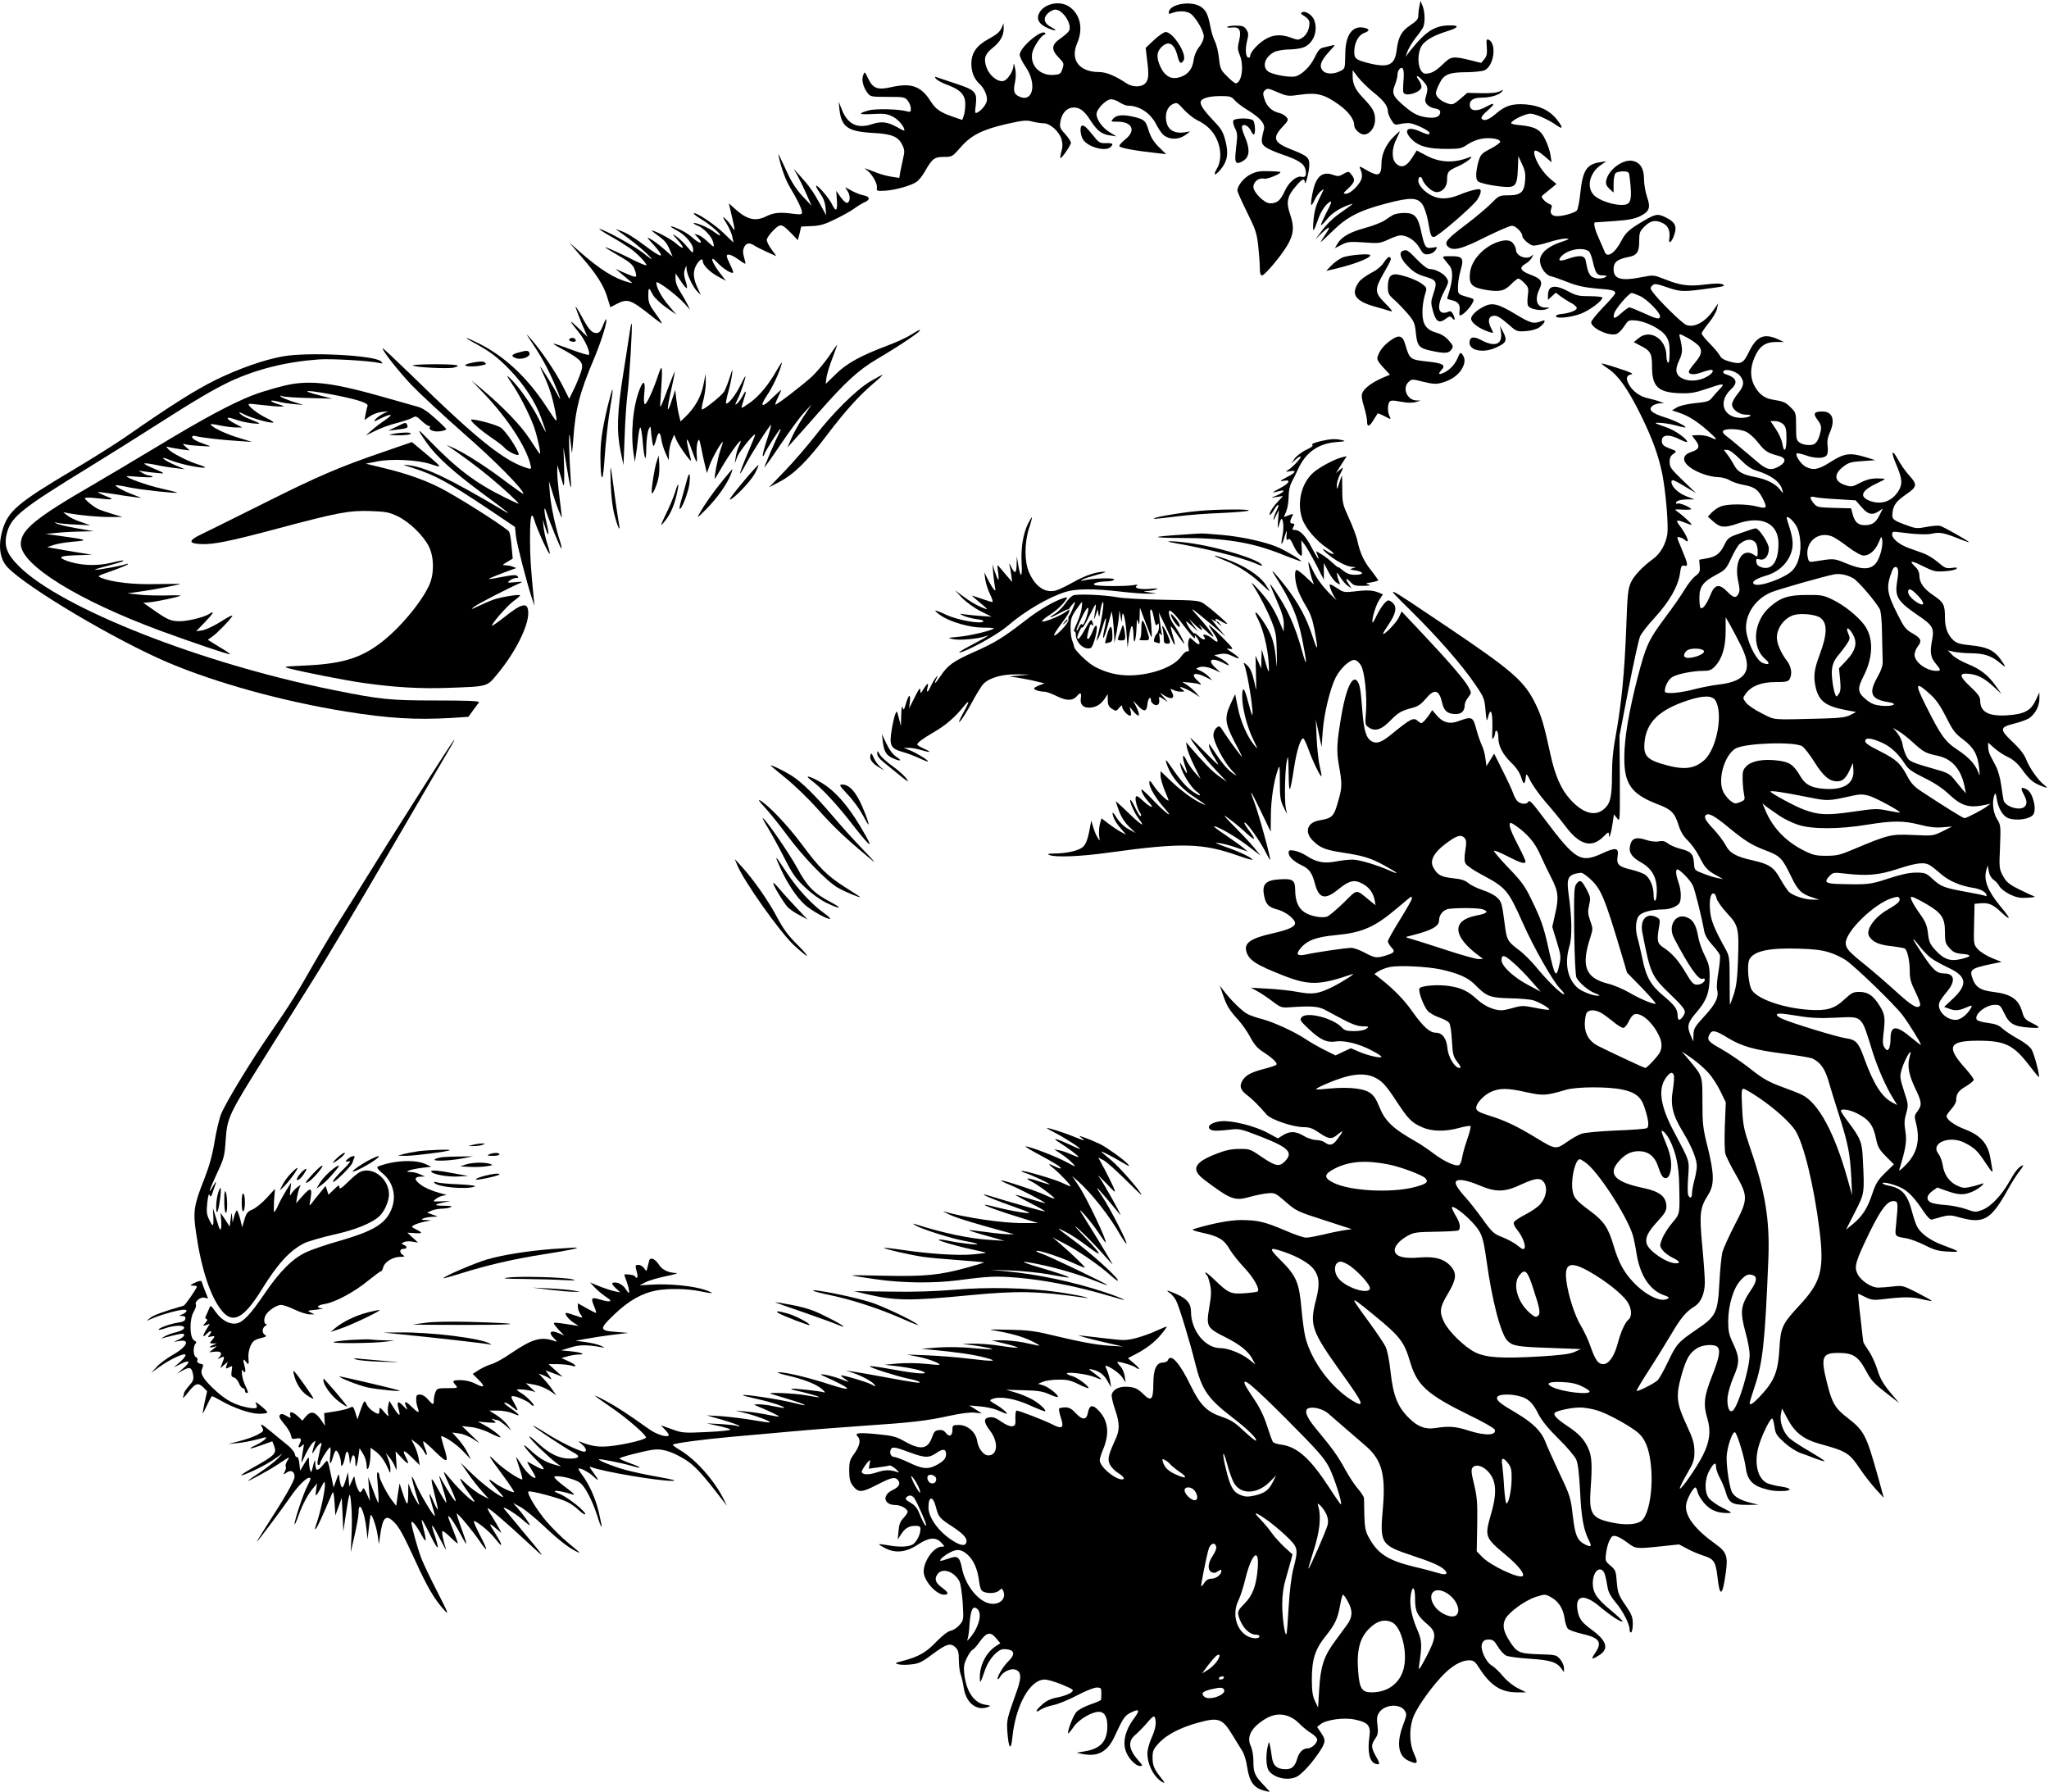 <?xml version="1.0" encoding="UTF-8" standalone="no"?>
<svg xmlns="http://www.w3.org/2000/svg" width="1280pt" height="1119pt" viewBox="0 0 1280 1119" preserveAspectRatio="xMidYMid meet">
  <g transform="translate(0,1119) scale(0.1,-0.1)" fill="#000000" stroke="none">
    <path d="M8867 11151 c-4 -18 -7 -45 -7 -60 0 -20 -11 -33 -49 -58 -55 -36 -76 -73 -86 -155 -11 -95 -51 -114 -177 -82 -78 20 -88 28 -88 71 0 53 25 103 60 116 37 14 38 25 4 33 -73 18 -118 -41 -120 -156 -2 -102 0 -98 -34 -115 -38 -19 -84 -19 -104 1 -29 28 -17 64 43 128 34 36 34 38 11 32 -14 -4 -38 -9 -53 -13 -21 -4 -33 -18 -53 -59 -27 -58 -80 -110 -121 -121 -38 -9 -151 12 -174 33 -36 32 -16 89 41 119 16 8 55 15 87 16 32 0 74 5 93 12 63 22 96 102 70 171 -12 31 -52 59 -74 50 -14 -5 -12 -10 13 -25 21 -13 31 -27 31 -43 0 -39 -17 -74 -45 -92 -24 -15 -28 -15 -68 0 -65 24 -116 21 -169 -13 -44 -28 -88 -78 -88 -100 0 -6 -4 -11 -10 -11 -18 0 -23 52 -10 102 10 42 10 52 -4 73 -14 21 -24 25 -66 25 -27 0 -51 -4 -54 -8 -2 -4 10 -6 28 -4 49 6 62 -16 47 -81 -11 -44 -10 -58 3 -89 29 -68 13 -178 -25 -178 -6 0 -30 19 -53 43 -40 39 -44 48 -51 112 -4 39 -15 86 -25 105 -10 20 -23 60 -28 90 -16 82 -28 108 -64 130 -60 36 -187 15 -196 -33 -3 -15 0 -16 23 -7 38 14 87 12 112 -5 33 -23 83 -109 83 -142 0 -18 -11 -45 -29 -66 -18 -24 -31 -54 -35 -86 -8 -58 -44 -96 -101 -107 -46 -8 -81 15 -106 69 -26 57 -24 93 6 122 43 44 80 25 100 -51 12 -50 22 -58 39 -31 23 37 -66 177 -112 177 -11 0 -43 -22 -72 -49 l-53 -50 8 -68 c13 -100 11 -130 -10 -153 -24 -26 -81 -26 -120 1 -67 45 -125 69 -169 69 -124 0 -182 76 -137 180 39 91 20 180 -49 228 -65 44 -170 16 -193 -51 -11 -34 10 -62 60 -83 47 -20 64 -17 24 4 -48 24 -58 56 -26 88 13 13 35 24 48 24 47 0 107 -94 85 -133 -5 -9 -29 -30 -53 -47 -57 -39 -60 -69 -11 -120 32 -33 34 -37 23 -70 -11 -32 -15 -35 -57 -38 -86 -5 -148 62 -131 140 9 37 53 103 74 111 7 2 9 7 6 11 -23 25 -159 -91 -159 -136 0 -12 16 -45 36 -74 76 -110 45 -233 -45 -184 -27 14 -32 35 -20 88 6 30 6 62 0 87 -6 29 -9 33 -10 15 -1 -34 -35 -87 -60 -95 -34 -11 -87 29 -107 80 -21 57 -13 86 36 125 48 38 70 77 70 122 l-1 33 -13 -31 c-10 -23 -32 -41 -76 -65 -79 -42 -112 -89 -112 -157 0 -53 18 -96 52 -127 30 -27 52 -81 44 -108 -8 -26 -32 -55 -57 -69 -17 -9 -18 -5 -11 50 8 78 -3 90 -132 132 -55 18 -106 35 -114 38 -13 5 -13 3 -2 -11 8 -9 39 -26 70 -37 83 -31 112 -62 112 -121 0 -26 -4 -59 -10 -73 l-9 -25 -56 19 c-81 28 -110 48 -141 97 -60 95 -121 117 -245 89 -87 -20 -116 -9 -147 56 -20 42 -20 43 -30 18 -11 -29 0 -74 27 -110 18 -24 23 -25 126 -25 100 0 108 -1 126 -24 10 -13 19 -34 19 -48 0 -22 -3 -24 -22 -19 -50 15 -198 19 -243 6 -71 -20 -61 -27 29 -22 70 4 89 1 124 -17 35 -18 72 -62 72 -86 0 -3 -19 5 -42 19 -63 35 -100 40 -159 21 -91 -31 -153 -2 -189 88 l-21 52 5 -48 c12 -110 52 -138 206 -147 121 -6 162 -23 187 -76 14 -29 15 -42 5 -82 -6 -26 -14 -64 -18 -85 l-6 -38 -47 7 c-25 4 -66 14 -91 24 -91 35 -88 34 -63 16 31 -24 65 -82 61 -108 -3 -21 0 -22 51 -19 61 3 165 32 198 56 13 9 35 37 50 63 46 81 60 92 119 92 52 0 53 1 105 60 66 76 136 111 289 146 98 22 121 25 158 15 23 -6 56 -11 72 -11 39 0 97 -51 111 -99 8 -27 8 -48 0 -76 -6 -21 -9 -40 -7 -42 6 -7 66 80 66 95 0 8 -16 33 -36 55 -32 34 -35 44 -30 76 8 51 37 85 75 89 43 4 74 -17 115 -83 41 -63 69 -84 122 -91 l39 -6 -40 24 c-46 27 -85 80 -85 115 0 32 60 93 91 93 13 0 38 -9 54 -20 17 -11 39 -20 50 -20 74 0 142 -46 179 -119 13 -25 32 -53 42 -62 39 -34 99 -33 144 1 l25 19 -37 -6 c-56 -8 -96 12 -109 56 -15 52 0 102 36 120 27 13 29 12 69 -32 23 -25 60 -55 82 -66 62 -30 99 -66 124 -118 30 -63 31 -138 2 -186 -26 -45 -13 -48 22 -7 43 52 52 99 32 177 -14 56 -25 76 -65 118 -64 67 -91 104 -91 125 0 25 49 40 127 40 55 0 66 -3 86 -26 12 -14 47 -41 77 -59 82 -50 114 -87 106 -122 -20 -77 -19 -89 9 -111 14 -11 61 -32 103 -46 103 -35 139 -58 147 -95 8 -37 1 -51 -23 -45 -32 8 -82 -34 -107 -91 -26 -57 -47 -75 -91 -75 -35 0 -104 68 -104 103 0 32 35 59 66 51 20 -5 111 32 102 42 -2 2 -36 4 -74 5 -54 2 -78 -3 -112 -20 -42 -21 -82 -71 -82 -101 0 -8 27 -69 60 -135 53 -107 61 -130 70 -210 5 -49 10 -111 10 -137 0 -34 4 -48 14 -48 17 0 121 124 158 188 40 68 44 115 18 191 -27 77 -20 115 36 179 38 45 53 52 55 25 2 -33 27 62 28 104 1 49 -10 59 -109 98 -113 44 -124 72 -59 142 39 42 40 45 24 63 -9 10 -30 22 -46 25 -43 10 -77 42 -90 86 -11 34 -10 42 3 55 14 14 22 13 79 -12 62 -26 67 -26 145 -15 101 14 147 2 237 -62 61 -44 97 -92 97 -131 0 -23 36 -56 60 -56 37 0 70 44 70 92 0 48 -13 72 -76 138 -48 50 -64 85 -64 136 l0 36 33 -44 c18 -23 61 -66 96 -94 66 -53 90 -85 91 -119 0 -11 9 -35 21 -54 18 -30 23 -33 52 -26 18 4 45 7 60 6 33 -2 127 -47 127 -61 0 -14 -12 -12 -64 11 -79 35 -103 2 -42 -56 43 -40 100 -55 214 -55 82 0 92 2 133 30 28 18 63 31 94 35 53 6 103 -3 107 -20 2 -5 -25 -25 -59 -43 -60 -31 -64 -36 -79 -87 -8 -30 -14 -69 -12 -87 3 -30 7 -34 53 -46 28 -7 77 -15 110 -18 82 -8 93 5 97 111 l3 80 23 -50 c19 -39 23 -62 19 -104 -5 -72 -28 -91 -106 -91 -55 0 -58 -2 -106 -51 -28 -28 -97 -86 -155 -130 -121 -91 -140 -113 -116 -138 31 -31 85 -18 235 58 79 39 153 71 166 71 23 0 65 -41 65 -65 0 -14 38 -50 63 -58 10 -4 52 5 95 18 42 14 93 25 112 25 30 0 26 -4 -35 -24 -78 -27 -125 -69 -125 -114 0 -40 35 -90 67 -97 15 -3 63 -20 106 -37 58 -23 105 -33 179 -40 104 -8 118 -12 118 -30 0 -6 -34 -45 -75 -87 -41 -43 -75 -85 -75 -93 0 -35 97 -84 150 -76 15 2 35 19 54 47 29 43 29 43 78 39 65 -7 157 -55 185 -97 18 -27 23 -48 23 -103 0 -44 -4 -67 -10 -63 -5 3 -10 22 -10 41 0 108 -104 173 -176 110 l-28 -23 34 -18 c71 -35 80 -51 80 -132 0 -129 37 -164 175 -169 66 -2 94 3 165 27 107 37 120 37 84 0 -16 -16 -38 -41 -49 -55 -17 -22 -31 -27 -107 -34 -54 -6 -98 -17 -115 -28 l-28 -17 45 -15 c57 -19 111 -53 177 -111 59 -51 67 -66 26 -46 -29 14 -61 19 -101 17 l-23 -2 20 -26 c33 -41 27 -60 -21 -76 -85 -26 -52 -92 67 -137 31 -12 74 -21 97 -21 22 0 54 -8 72 -19 17 -11 58 -24 90 -30 66 -12 89 -29 117 -83 31 -61 27 -67 -33 -52 -68 18 -190 18 -231 0 -18 -7 -42 -25 -55 -38 l-23 -25 36 -32 c42 -37 69 -39 150 -11 151 52 255 1 255 -125 0 -111 -39 -167 -103 -149 -23 7 -33 17 -35 33 -3 21 -1 23 22 17 31 -8 56 23 56 69 -1 33 -61 125 -83 125 -6 0 -48 -13 -92 -29 -76 -26 -81 -30 -103 -74 -26 -55 -53 -75 -113 -85 l-44 -8 3 -40 c3 -34 -1 -42 -26 -61 -17 -12 -47 -50 -68 -85 -21 -35 -76 -115 -124 -178 -102 -137 -118 -172 -170 -372 -55 -214 -82 -376 -83 -493 -2 -173 43 -235 213 -300 82 -31 102 -53 126 -129 13 -41 30 -69 57 -95 21 -20 54 -65 72 -101 36 -71 51 -87 110 -119 l40 -22 -35 7 c-19 3 -60 16 -90 28 -55 21 -55 21 -58 67 -4 56 -19 72 -86 88 -27 7 -61 21 -75 32 -19 15 -34 19 -59 14 -20 -4 -52 0 -82 10 -57 19 -86 10 -96 -32 -12 -44 7 -75 65 -108 70 -39 101 -93 101 -176 0 -32 -4 -61 -10 -64 -6 -4 -10 10 -10 35 0 48 -19 98 -48 123 -11 10 -50 25 -86 34 -84 19 -99 33 -91 84 9 54 -10 59 -94 20 -137 -63 -167 -46 -364 216 -82 109 -92 119 -102 103 -10 -16 -50 -12 -67 8 -9 9 -21 33 -27 52 -7 19 -36 82 -65 139 l-52 104 -24 -39 -24 -39 -7 50 c-3 28 -14 65 -23 82 -8 18 -24 62 -34 100 -20 77 -27 80 -111 49 -55 -21 -98 -9 -137 37 l-27 32 -16 -25 c-9 -13 -24 -33 -34 -43 -17 -17 -20 -17 -36 -3 -31 28 -43 22 -171 -82 -59 -48 -89 -59 -119 -43 -37 20 -51 65 -61 198 -10 129 -15 159 -32 180 -30 37 -69 -48 -97 -208 -31 -179 -33 -226 -17 -319 20 -108 20 -139 0 -208 -31 -114 -38 -121 -123 -136 -75 -13 -94 -72 -40 -126 46 -46 77 -58 186 -75 126 -19 177 -34 260 -80 88 -48 103 -63 33 -32 -77 34 -182 66 -227 68 -21 1 -68 -4 -105 -11 -77 -15 -124 -6 -188 36 -21 14 -54 27 -74 31 -31 5 -36 3 -36 -14 0 -24 33 -55 83 -78 46 -22 64 -47 82 -117 25 -91 63 -100 145 -33 66 54 98 63 147 38 44 -22 70 -56 80 -103 l6 -34 -42 34 c-83 68 -69 69 -158 -19 -45 -43 -91 -82 -103 -86 -34 -11 -105 3 -142 28 -38 26 -57 71 -57 138 -1 63 -15 72 -97 67 -84 -5 -109 -28 -99 -92 10 -62 28 -82 83 -96 50 -12 112 -59 112 -86 0 -22 -40 -41 -138 -63 -139 -31 -182 -61 -166 -114 16 -55 60 -83 239 -153 153 -59 220 -58 420 11 35 13 -53 -45 -123 -80 -88 -43 -123 -48 -217 -30 -43 8 -125 17 -184 20 l-106 6 40 -22 c22 -12 64 -40 94 -63 51 -39 58 -41 110 -37 130 9 175 6 216 -15 22 -12 75 -40 118 -63 55 -29 91 -41 120 -41 39 -1 41 -2 23 -15 -12 -9 -42 -15 -76 -15 -45 0 -61 4 -76 21 -54 60 -222 103 -253 65 -13 -15 -8 -23 42 -70 73 -70 115 -89 171 -81 55 9 149 -15 227 -57 33 -17 59 -34 59 -38 0 -12 -85 7 -140 31 l-51 22 -48 -22 -48 -23 -74 37 c-41 21 -93 51 -116 67 -62 42 -199 105 -265 122 -32 8 -73 22 -92 31 -34 16 -109 90 -154 150 l-22 30 20 -59 c24 -70 39 -94 95 -156 23 -25 57 -73 75 -107 24 -46 45 -70 79 -92 62 -40 95 -72 84 -81 -4 -5 -37 -16 -73 -25 -78 -20 -114 -38 -134 -67 -26 -37 -20 -64 21 -95 35 -26 73 -64 126 -125 29 -32 166 -78 233 -78 35 0 56 -8 95 -35 62 -42 78 -43 120 -7 35 28 32 19 -8 -35 -26 -36 -47 -41 -77 -18 -11 8 -36 15 -55 15 -20 0 -54 12 -76 25 -48 30 -87 32 -130 5 l-32 -20 -65 35 c-80 43 -225 79 -291 72 -53 -5 -89 -29 -70 -48 13 -13 38 -14 123 -5 62 8 70 6 196 -43 177 -69 206 -100 148 -157 -33 -33 -57 -28 -148 34 -65 45 -72 47 -135 46 -50 0 -86 -8 -147 -32 -137 -54 -155 -97 -69 -162 165 -124 188 -132 284 -105 36 10 86 20 111 22 42 4 49 1 103 -46 76 -66 75 -66 262 -126 l160 -52 -50 -7 c-27 -4 -86 -16 -129 -27 -44 -10 -92 -19 -107 -19 -15 0 -74 20 -131 45 -129 55 -171 64 -274 65 -72 0 -185 -22 -299 -57 -13 -4 7 -12 63 -24 97 -21 130 -42 167 -107 16 -26 56 -76 90 -112 55 -58 97 -132 82 -146 -3 -3 -38 -8 -79 -11 -89 -7 -104 0 -188 81 -33 32 -60 54 -60 48 0 -6 4 -13 9 -16 5 -4 14 -29 20 -58 9 -40 8 -70 -5 -145 -20 -119 -15 -127 105 -187 92 -47 141 -87 167 -138 l16 -30 -39 31 c-48 38 -130 71 -179 71 -96 0 -184 110 -184 229 0 50 -27 82 -96 111 -55 24 -66 25 -36 4 12 -8 29 -29 39 -47 20 -39 86 -257 119 -390 41 -166 77 -220 230 -338 100 -77 160 -136 150 -147 -3 -3 -37 25 -75 60 -56 53 -82 70 -136 88 -95 32 -136 72 -196 194 -69 143 -125 206 -143 161 -3 -8 -17 -15 -30 -15 -42 0 -61 -41 -61 -132 -1 -103 -13 -114 -64 -64 -33 32 -49 40 -90 44 -56 5 -95 -12 -106 -47 -3 -10 6 -52 20 -92 31 -90 31 -130 1 -194 -43 -94 -49 -120 -32 -153 9 -17 31 -40 51 -52 34 -21 46 -40 25 -40 -46 0 -140 80 -140 120 0 10 9 39 20 65 42 99 34 179 -24 242 -39 43 -61 40 -70 -11 -9 -47 -35 -47 -77 -1 -24 26 -40 35 -65 35 -18 0 -35 -4 -38 -8 -2 -4 2 -29 11 -56 22 -65 9 -75 -56 -41 -52 26 -205 85 -221 85 -4 0 -8 -21 -7 -47 2 -43 -1 -48 -20 -51 -14 -2 -41 10 -67 28 -30 22 -52 31 -72 28 -41 -4 -41 -29 0 -83 55 -71 49 -155 -10 -155 -30 0 -63 43 -70 92 -9 54 -60 98 -114 98 -38 0 -40 -2 -40 -29 0 -39 -19 -49 -40 -22 -12 16 -25 22 -45 19 -23 -2 -31 -11 -42 -43 -26 -76 -71 -84 -169 -29 -58 33 -77 37 -179 47 -114 11 -139 7 -117 -15 21 -21 13 -58 -20 -105 -29 -40 -33 -53 -33 -108 0 -48 5 -70 20 -91 36 -48 55 -48 151 1 95 49 115 53 134 30 18 -21 6 -43 -35 -62 -67 -32 -54 -93 20 -93 33 0 75 -24 75 -43 0 -6 -12 -23 -26 -38 -20 -21 -28 -41 -31 -81 l-5 -53 21 32 c24 38 49 53 90 53 24 0 31 -4 31 -19 0 -30 -17 -68 -40 -91 -22 -22 -88 -26 -170 -10 -25 4 -47 7 -48 5 -2 -2 15 -13 39 -25 63 -33 131 -25 203 23 68 45 112 49 146 12 23 -24 23 -25 3 -25 -49 0 -112 -88 -113 -155 0 -57 78 -145 128 -145 30 0 27 15 -8 40 -45 32 -55 56 -35 86 29 45 106 21 139 -44 7 -15 16 -75 20 -133 6 -104 6 -108 -19 -137 -14 -17 -39 -34 -56 -37 -19 -4 -53 -31 -91 -70 -62 -66 -111 -93 -210 -119 -49 -13 -51 -14 -25 -21 15 -4 52 -4 83 0 46 5 67 16 133 66 85 63 110 70 141 39 16 -16 20 -33 20 -79 0 -33 5 -72 11 -88 6 -15 15 -55 20 -88 15 -92 80 -142 149 -117 22 8 20 9 -16 15 -69 11 -117 81 -130 190 -5 46 -3 64 16 102 12 26 29 49 37 52 7 3 27 25 43 49 42 59 67 65 101 24 l28 -33 -32 -21 c-58 -40 -98 -119 -96 -196 0 -39 3 -35 34 54 24 66 79 126 115 126 67 0 78 -29 29 -76 -32 -30 -74 -102 -66 -111 3 -3 10 5 16 16 15 28 63 51 90 44 40 -10 44 -46 16 -126 -66 -185 -67 -189 -62 -264 8 -105 22 -122 31 -37 20 203 110 364 202 364 19 0 69 -15 110 -32 74 -32 75 -33 54 -50 -12 -9 -49 -23 -82 -29 -46 -9 -71 -21 -100 -47 -42 -38 -44 -55 -4 -28 14 9 49 21 78 27 29 6 95 33 146 60 51 27 106 49 122 49 28 0 30 -3 30 -35 0 -19 -1 -38 -2 -42 -2 -4 -32 -17 -68 -29 -37 -13 -74 -33 -87 -48 -20 -23 -58 -124 -50 -133 2 -1 18 18 35 43 35 49 122 98 164 92 33 -4 49 -44 45 -106 -6 -85 -48 -126 -145 -141 l-47 -8 38 -8 c95 -19 155 14 199 108 53 115 64 132 101 150 56 28 61 17 18 -40 -48 -65 -67 -134 -51 -191 12 -47 62 -102 92 -102 18 0 17 4 -12 36 -60 69 -66 119 -17 159 17 15 51 49 74 76 31 37 43 45 47 33 12 -31 5 -73 -21 -130 -15 -34 -26 -74 -25 -99 1 -70 43 -149 96 -177 15 -8 12 0 -11 28 -45 57 -53 78 -53 129 0 39 5 51 41 90 47 50 132 95 241 125 131 36 154 28 218 -78 23 -37 50 -81 61 -99 11 -17 25 -62 30 -100 15 -96 43 -132 114 -149 l30 -7 -41 44 c-56 59 -64 78 -64 148 0 35 -7 75 -16 95 -28 57 1 114 85 167 76 49 156 38 221 -29 20 -20 52 -46 71 -57 18 -11 35 -28 37 -37 4 -23 -33 -58 -61 -58 -27 0 -51 -24 -62 -60 -15 -52 -33 -70 -73 -70 -55 0 -80 22 -87 78 -3 26 -9 58 -12 72 -6 25 -6 25 -13 -5 -14 -56 -11 -130 6 -154 37 -52 140 -68 190 -28 37 29 81 79 120 136 46 68 48 82 18 126 l-26 39 21 17 c35 28 146 44 215 29 82 -17 100 -38 91 -104 -14 -95 0 -160 37 -172 30 -9 31 -1 3 47 -30 54 -31 72 -4 110 17 24 19 38 14 83 -6 42 -3 59 10 79 33 52 130 59 160 13 14 -21 13 -29 -10 -90 -42 -111 -31 -191 30 -221 60 -28 67 -21 40 38 -29 61 -33 147 -11 219 16 56 97 174 177 262 63 69 125 106 177 106 28 0 37 -7 66 -53 69 -106 134 -147 233 -147 l57 0 -52 26 c-30 15 -69 46 -93 75 -22 27 -54 57 -69 66 -40 23 -76 107 -61 139 8 18 19 24 41 24 25 0 35 -7 57 -44 15 -25 38 -50 53 -57 14 -6 79 -15 146 -19 127 -8 170 -21 198 -62 l16 -22 0 26 c0 15 -11 40 -24 55 -23 27 -28 28 -132 31 -124 4 -138 11 -183 81 -40 62 -47 100 -27 140 23 43 125 117 193 138 53 17 56 17 91 -2 48 -26 78 -73 86 -134 4 -28 13 -57 21 -64 8 -8 47 -22 86 -31 111 -25 130 -52 84 -120 -28 -41 -24 -44 22 -16 66 40 53 90 -42 160 -66 48 -82 71 -91 127 -14 91 44 99 138 20 69 -58 136 -102 144 -94 3 2 -29 33 -70 67 -92 76 -116 112 -116 173 0 56 29 98 57 81 16 -10 21 -25 37 -116 4 -23 23 -56 48 -85 45 -53 88 -135 88 -171 0 -13 4 -20 10 -17 6 3 10 28 10 54 0 41 -7 59 -47 117 -42 62 -47 75 -53 143 -5 68 -8 76 -39 102 -32 27 -34 30 -28 78 3 27 13 64 22 81 14 27 20 31 42 25 14 -3 46 -22 71 -41 51 -38 52 -38 208 -22 l113 12 53 -28 c29 -16 74 -34 99 -42 65 -20 77 -37 88 -133 14 -129 31 -123 51 20 16 110 7 135 -64 186 -130 93 -192 176 -183 245 5 37 44 108 59 108 3 0 9 -13 13 -29 3 -16 22 -47 41 -69 37 -43 81 -62 144 -62 34 0 33 1 -30 33 -35 17 -73 45 -85 60 -29 40 -27 119 5 175 27 47 40 53 40 18 0 -12 11 -44 25 -69 13 -25 29 -63 35 -84 19 -70 41 -83 137 -82 l68 1 -53 13 c-59 15 -96 36 -112 64 -15 28 -34 147 -34 216 0 61 39 175 54 158 15 -16 58 -160 65 -216 8 -72 38 -110 103 -131 49 -16 85 -21 140 -18 50 3 38 19 -20 27 -29 4 -67 13 -85 20 -61 26 -86 119 -59 224 16 64 72 181 86 181 5 0 11 -22 15 -50 6 -44 13 -56 61 -99 30 -28 74 -56 101 -66 27 -9 70 -25 97 -36 27 -10 51 -17 54 -15 2 3 -41 30 -95 62 -54 31 -110 68 -125 82 -38 35 -62 102 -53 148 l7 37 37 -69 c43 -80 98 -123 189 -149 180 -50 193 -58 262 -160 27 -40 71 -96 98 -126 l50 -54 -38 138 c-72 256 -85 281 -188 361 -77 59 -97 92 -127 212 -43 168 -34 194 68 194 92 0 124 -20 172 -108 33 -63 52 -83 124 -139 l85 -66 -58 69 c-43 53 -62 86 -78 139 -12 39 -36 92 -55 119 -18 26 -33 51 -33 55 -1 3 -9 72 -18 154 -10 81 -16 147 -14 147 1 0 21 -9 44 -21 34 -17 52 -20 97 -15 142 17 188 17 251 3 36 -9 66 -14 68 -12 2 1 -39 24 -89 50 -90 46 -94 47 -153 40 -34 -4 -76 -7 -95 -7 -44 1 -107 44 -128 87 -21 45 -12 76 78 262 72 146 112 197 153 191 23 -3 24 -11 11 -144 -8 -80 -12 -75 69 -89 22 -4 71 -23 110 -42 59 -30 84 -37 146 -40 82 -4 80 -2 -35 41 -76 28 -137 72 -159 115 -8 15 -22 56 -31 91 -29 111 -63 149 -148 165 -20 4 -37 11 -37 15 0 11 76 -7 119 -30 43 -21 85 -66 138 -147 25 -36 42 -53 52 -50 105 31 108 31 170 14 154 -43 198 -17 306 177 21 38 53 89 72 113 21 27 27 40 16 34 -26 -13 -45 -38 -82 -103 -47 -83 -114 -154 -166 -174 -43 -16 -47 -16 -102 4 -32 11 -90 23 -130 26 -40 2 -81 10 -92 16 -30 16 -26 45 10 71 l31 22 62 -22 c74 -26 108 -26 161 -2 43 19 90 63 50 46 -11 -4 -41 -13 -66 -18 -38 -9 -52 -7 -85 9 -48 23 -80 69 -88 128 -4 25 -16 56 -27 70 -53 68 72 118 167 67 60 -31 79 -50 129 -126 37 -56 46 -64 41 -40 -3 17 -8 48 -12 70 -15 92 -61 144 -158 181 -67 26 -116 61 -116 83 0 6 14 26 30 44 17 19 30 43 30 53 0 42 14 62 61 89 27 16 49 35 49 41 0 7 -22 36 -48 66 -127 140 -111 178 76 178 169 0 221 -26 323 -160 29 -38 54 -68 56 -67 7 7 -29 143 -45 171 -11 19 -44 45 -88 69 -38 21 -81 50 -96 64 -21 20 -43 28 -89 34 -34 4 -65 13 -70 20 -19 31 52 91 110 93 34 1 37 -2 62 -53 31 -66 60 -82 154 -89 77 -5 78 -2 14 31 -37 18 -46 29 -56 66 -23 81 -69 112 -182 126 -75 9 -106 27 -125 74 -26 66 -19 72 123 102 l55 11 -60 24 c-32 13 -72 38 -87 54 -28 31 -28 31 -25 158 l3 127 34 3 c53 5 79 -5 132 -55 63 -59 63 -44 -1 32 -82 99 -109 166 -92 230 l9 30 7 -38 c4 -22 16 -43 30 -52 12 -8 29 -26 36 -40 7 -14 37 -37 65 -51 43 -20 64 -24 111 -21 48 3 54 5 34 12 -14 5 -56 25 -94 44 -57 29 -74 44 -94 81 -23 43 -24 51 -18 180 5 131 5 137 -19 175 -25 41 -32 108 -16 150 6 16 9 10 15 -25 8 -57 38 -108 72 -120 50 -19 137 -6 156 23 23 35 -4 137 -40 156 -36 19 -42 12 -22 -26 23 -43 25 -64 8 -81 -29 -29 -124 0 -132 41 -3 12 -9 55 -15 95 -5 40 -20 92 -32 115 -12 23 -28 53 -35 67 -8 14 -14 38 -14 54 l0 28 39 -35 c22 -19 59 -44 84 -55 30 -14 58 -37 85 -73 49 -67 68 -84 115 -104 49 -20 55 -19 24 5 -36 28 -91 107 -111 160 -11 28 -40 66 -83 106 -83 78 -82 92 8 114 36 9 78 24 93 33 39 26 66 76 66 122 l0 40 -24 -50 c-30 -65 -72 -86 -182 -93 -114 -6 -164 22 -164 94 0 22 -15 42 -61 85 -69 64 -73 86 -14 81 58 -5 99 -26 157 -79 l52 -48 -35 49 c-48 68 -97 107 -177 139 -37 15 -81 40 -96 56 l-28 29 38 -9 c22 -4 68 -9 103 -9 84 0 132 -16 183 -59 43 -37 43 -31 2 26 -39 52 -82 72 -178 82 -70 7 -92 13 -113 32 -36 33 -53 79 -53 141 0 81 -8 96 -71 139 -63 42 -89 80 -89 127 0 18 -10 38 -25 52 -43 40 -28 42 47 4 65 -32 78 -36 135 -32 35 2 68 9 74 15 9 9 1 10 -28 6 -35 -5 -44 -1 -86 35 -25 22 -66 47 -91 56 -25 9 -67 24 -92 33 -58 21 -104 58 -104 85 0 18 5 19 43 14 106 -14 175 -17 212 -8 43 10 74 3 173 -37 28 -11 52 -19 52 -17 0 6 -154 93 -178 101 -13 4 -52 1 -87 -6 -58 -11 -67 -11 -126 11 -87 32 -92 37 -86 83 6 44 24 67 84 109 69 47 72 61 21 117 -24 26 -56 72 -72 102 -38 70 -45 48 -10 -33 38 -90 40 -120 14 -164 -43 -68 -111 -90 -185 -60 -63 27 -44 64 55 110 51 24 53 26 25 27 -58 4 -89 -3 -138 -28 -43 -23 -52 -25 -86 -14 -74 22 -79 69 -14 118 31 24 49 29 117 33 l81 6 -58 18 c-99 30 -134 26 -218 -27 -78 -50 -111 -57 -159 -32 -29 15 -67 71 -56 83 4 3 28 -2 54 -11 58 -21 115 -22 132 -2 8 10 11 30 7 58 -4 30 0 54 14 86 35 79 17 131 -47 131 -52 0 -60 -13 -30 -52 21 -28 25 -42 20 -69 -8 -40 -22 -71 -38 -81 -19 -13 -71 -9 -94 8 -20 14 -22 24 -22 101 0 83 -1 86 -33 118 -33 33 -44 38 -118 50 -47 7 -84 37 -110 87 -27 52 -26 113 2 177 29 68 67 95 133 95 l50 0 -39 18 c-86 38 -132 18 -180 -81 -34 -71 -50 -79 -121 -59 -33 9 -53 21 -60 37 -7 13 -35 47 -63 75 -28 28 -51 57 -51 63 0 6 20 36 45 67 25 30 48 70 51 88 l7 33 -29 -42 c-52 -75 -120 -112 -171 -92 -26 10 -179 161 -210 207 -15 21 -15 25 -1 39 14 13 24 12 94 -12 85 -29 100 -29 279 -4 75 10 86 14 66 23 -16 7 -50 6 -110 -1 -101 -13 -155 -6 -254 34 -66 26 -70 26 -135 13 -135 -27 -182 -14 -182 49 0 43 23 62 89 75 57 10 71 31 71 99 0 54 3 62 34 93 38 38 70 43 116 19 32 -17 45 -48 38 -95 -6 -42 18 -20 33 30 15 48 2 73 -51 100 -54 27 -65 26 -145 -21 -86 -50 -111 -73 -137 -124 -39 -76 -90 -110 -104 -67 -4 9 -19 46 -35 81 -25 54 -36 98 -26 102 1 0 54 4 118 8 87 6 126 13 161 29 62 30 71 54 47 122 -10 30 -19 80 -19 111 0 66 -23 104 -70 114 -61 13 -152 -54 -166 -122 -4 -22 1 -34 20 -52 l26 -24 0 54 c0 30 5 60 12 67 14 14 74 16 82 3 4 -5 9 -43 12 -83 8 -95 -2 -118 -55 -118 -58 0 -141 29 -173 60 -49 50 -29 140 42 189 l35 24 -39 -6 c-85 -13 -109 -51 -124 -194 -5 -51 -15 -99 -21 -107 -12 -15 -85 -36 -123 -36 -34 0 -48 18 -38 46 7 18 5 24 -9 29 -10 3 -27 15 -37 26 -18 21 -18 21 6 40 14 11 36 29 49 40 l24 20 -42 35 c-43 38 -84 100 -95 147 -9 38 11 35 64 -10 l43 -37 -7 44 c-3 25 -18 69 -33 99 -29 61 -62 80 -155 89 -32 2 -58 8 -58 13 0 16 87 59 119 59 32 0 111 -35 164 -72 41 -29 43 -17 5 33 -45 58 -110 90 -197 97 -85 6 -128 -8 -187 -59 -45 -39 -77 -49 -89 -28 -4 6 11 26 34 45 54 47 52 59 -4 28 -56 -32 -99 -29 -103 5 -5 33 21 51 72 51 54 0 111 16 127 37 13 15 12 15 -11 3 -17 -9 -55 -13 -114 -12 l-90 2 -45 -39 c-43 -35 -48 -37 -78 -27 -42 14 -73 41 -73 64 0 10 10 38 23 62 27 56 60 69 174 69 45 1 93 6 107 12 60 28 78 171 23 192 -11 4 -13 -6 -9 -47 3 -40 0 -56 -15 -75 l-20 -24 -72 18 c-104 25 -117 23 -164 -23 -49 -47 -76 -62 -111 -62 -51 0 -62 136 -15 187 29 31 76 55 152 79 59 18 74 33 35 35 -109 5 -165 -28 -271 -161 l-27 -35 14 38 c9 21 31 57 49 80 19 23 39 52 46 64 15 29 13 100 -3 138 l-12 30 -7 -34z m-99 -460 c-3 -36 -4 -72 -1 -78 11 -31 113 1 113 35 0 10 -7 28 -16 40 -27 38 -9 35 26 -4 32 -37 33 -44 14 -110 -7 -26 18 -53 57 -61 34 -6 41 -15 33 -36 -8 -23 -47 -28 -104 -16 -37 8 -68 24 -111 61 -77 64 -87 84 -65 138 9 22 16 51 16 63 0 13 5 28 12 35 22 22 31 -1 26 -67z m1159 -1072 c6 -6 17 -33 23 -62 18 -76 26 -87 63 -87 24 0 28 -3 17 -10 -24 -16 -76 -11 -93 8 -8 9 -18 29 -21 45 -3 15 -8 38 -11 52 -7 30 -38 33 -109 9 -51 -18 -66 -14 -46 11 39 47 138 65 177 34z m318 -278 c44 -20 125 -102 125 -126 0 -22 -19 -19 -103 20 -42 19 -81 35 -88 35 -6 0 -29 -16 -51 -36 -43 -38 -54 -39 -44 -1 7 28 92 127 109 127 7 0 30 -9 52 -19z m371 -316 c19 -30 13 -53 -32 -106 -19 -22 -34 -45 -34 -50 0 -19 34 -22 79 -5 25 9 52 16 59 16 22 0 12 -20 -20 -40 -47 -28 -107 -35 -151 -17 -49 21 -57 54 -27 117 22 48 23 66 3 147 -5 21 -3 21 51 -8 31 -17 64 -42 72 -54z m252 -180 c31 -36 28 -66 -13 -115 -19 -23 -35 -52 -35 -65 0 -33 44 -65 89 -65 27 0 32 -3 21 -10 -8 -5 -32 -10 -53 -10 -112 0 -148 101 -63 179 46 43 35 72 -37 95 -10 3 -15 11 -11 17 11 19 77 2 102 -26z m272 -305 c16 -16 20 -33 20 -90 0 -77 -16 -94 -26 -29 -4 22 -22 63 -41 90 l-33 49 30 0 c17 0 39 -9 50 -20z m-230 -48 c19 -9 53 -40 75 -69 40 -51 59 -63 125 -80 47 -12 50 -37 8 -63 -50 -31 -81 -26 -137 23 -28 23 -77 65 -109 92 -32 28 -71 59 -87 71 -17 12 -26 25 -21 32 11 18 106 15 146 -6z m-40 -170 c39 -40 70 -62 101 -71 92 -28 150 -70 163 -121 7 -25 7 -25 -15 3 -28 36 -86 65 -157 78 -75 14 -108 33 -128 72 -9 17 -27 47 -41 65 l-24 32 22 0 c13 0 44 -23 79 -58z m609 -250 l113 -7 37 -42 c40 -47 66 -53 108 -26 l25 17 -21 -42 c-24 -48 -46 -62 -94 -62 -40 0 -62 21 -74 70 l-9 35 -107 3 c-101 3 -107 4 -127 29 -28 35 -26 47 8 38 15 -4 78 -10 141 -13z m-282 -134 c30 -34 40 -57 48 -115 10 -78 -9 -157 -50 -198 -48 -47 -205 -103 -236 -84 -22 13 7 34 71 53 68 19 121 62 149 119 26 54 26 98 1 179 -23 74 -22 68 -12 68 5 0 18 -10 29 -22z m247 -98 c14 -5 59 -34 99 -65 44 -33 84 -55 99 -55 36 0 73 32 94 82 16 39 18 41 22 18 7 -43 -17 -127 -45 -154 -35 -35 -85 -34 -179 5 -78 32 -75 32 -196 13 -34 -6 -38 -4 -44 20 -23 95 60 171 150 136z m-480 -36 c9 -9 16 -32 16 -55 0 -39 0 -40 -22 -25 -74 52 -129 -44 -98 -172 8 -37 9 -56 0 -71 -15 -29 -31 -26 -70 14 -51 52 -79 46 -106 -23 -23 -57 -49 -91 -61 -78 -4 4 -7 31 -7 61 0 70 21 100 103 144 59 31 65 38 96 105 18 39 41 78 51 87 37 32 75 37 98 13z m892 -169 c3 -8 2 -40 -4 -71 -17 -100 0 -128 125 -214 99 -67 107 -82 92 -162 -14 -75 -9 -105 26 -146 31 -37 31 -42 1 -42 -62 0 -136 55 -136 101 0 14 10 39 22 54 26 34 18 50 -41 83 -35 20 -49 38 -85 111 -71 140 -75 174 -36 277 11 27 28 31 36 9z m-277 -58 c30 -18 134 -139 163 -190 8 -14 14 -71 15 -157 2 -74 3 -152 4 -172 1 -26 -10 -57 -36 -103 -54 -97 -35 -134 75 -151 62 -10 24 -28 -46 -22 -41 4 -63 12 -92 35 -59 48 -62 69 -18 155 60 120 60 241 -1 319 -44 56 -124 119 -193 153 -60 29 -73 31 -165 30 -113 0 -164 -17 -229 -75 -103 -90 -116 -252 -28 -326 33 -27 23 -40 -18 -23 -33 14 -81 100 -98 178 -23 102 40 213 148 261 43 19 347 105 400 114 38 6 82 -4 119 -26z m403 -108 c40 -42 43 -67 5 -48 -36 19 -67 51 -67 71 0 29 20 21 62 -23z m-614 -135 c49 -32 49 -101 -1 -234 -33 -90 -39 -128 -27 -191 18 -94 60 -129 187 -153 l68 -13 -35 -18 c-28 -15 -63 -20 -180 -23 -324 -8 -287 -11 -375 33 -44 22 -88 52 -99 68 -20 27 -20 27 0 55 35 48 98 72 186 72 66 0 79 3 88 19 17 33 11 76 -16 112 -38 49 -64 109 -64 147 0 62 51 128 112 142 43 11 127 2 156 -16z m-496 -169 c62 -122 54 -186 -26 -224 -23 -11 -70 -23 -106 -26 -36 -4 -99 -16 -140 -26 -107 -29 -200 -36 -200 -17 0 33 22 75 48 90 32 19 128 38 192 38 38 0 51 5 73 28 45 47 67 120 67 220 l0 87 26 -45 c14 -25 44 -81 66 -125z m701 66 c33 -56 20 -105 -43 -171 l-42 -44 7 -70 c5 -55 3 -76 -9 -91 -14 -20 -15 -20 -24 5 -6 15 -13 55 -17 92 -7 68 4 107 45 153 10 11 29 37 44 58 24 36 25 41 11 72 -17 42 3 39 28 -4z m-928 -110 c0 -16 -56 -39 -97 -40 -32 -1 -37 19 -12 44 21 21 109 17 109 -4z m1419 -273 c32 -30 61 -72 94 -138 41 -82 55 -101 106 -139 66 -50 91 -94 100 -181 5 -48 4 -51 -5 -25 -20 52 -58 94 -132 143 -77 51 -103 87 -202 286 -66 132 -58 143 39 54z m-1349 -31 c52 -80 10 -306 -70 -376 -66 -57 -133 -62 -270 -20 -87 27 -109 54 -102 130 11 128 91 206 272 265 95 31 150 31 170 1z m1234 -263 c68 -62 80 -68 154 -84 92 -19 150 -86 171 -200 l7 -35 -23 26 c-13 15 -35 43 -51 62 -20 27 -41 40 -85 53 -188 54 -196 57 -214 94 -10 19 -20 52 -23 72 -3 21 -18 52 -33 70 l-27 32 34 -20 c19 -10 59 -42 90 -70z m-179 -9 c48 -25 92 -67 131 -128 19 -30 44 -48 119 -85 62 -30 115 -65 151 -99 85 -80 131 -93 244 -67 l20 5 -20 -16 c-23 -19 -130 -75 -143 -75 -9 0 -134 78 -272 169 -41 27 -63 50 -85 93 -43 81 -69 104 -167 154 -89 45 -104 57 -93 75 9 14 58 2 115 -26z m-512 -16 c13 -7 47 -52 77 -99 56 -89 93 -120 142 -120 34 0 55 19 80 75 l18 40 3 -44 c6 -84 -58 -126 -178 -118 -83 5 -123 26 -154 80 -42 71 -66 88 -142 97 -88 11 -161 -2 -194 -35 -21 -21 -25 -35 -24 -78 0 -28 4 -70 8 -93 8 -39 7 -41 -24 -54 -28 -11 -34 -11 -58 7 -15 11 -35 35 -45 54 -40 74 4 232 75 274 58 34 368 45 416 14z m27 -316 c137 -27 127 -28 292 8 41 9 63 9 98 -1 42 -12 201 -98 193 -105 -1 -1 -36 4 -75 12 -67 14 -83 13 -219 -7 -161 -23 -212 -21 -304 13 -54 19 -210 104 -210 113 0 8 79 -4 225 -33z m-169 -118 c28 -19 80 -44 115 -56 86 -29 255 -29 432 0 160 26 228 26 330 0 57 -15 100 -20 142 -16 l60 5 -60 -30 c-59 -29 -62 -29 -185 -23 -138 6 -151 3 -375 -91 -77 -33 -101 -39 -165 -39 -65 0 -84 4 -140 32 -112 56 -194 140 -240 248 l-20 47 27 -22 c16 -11 51 -36 79 -55z m-320 -71 c106 -87 146 -112 233 -145 92 -35 104 -47 160 -163 42 -88 65 -110 136 -132 l40 -13 -36 0 c-52 -1 -132 25 -156 51 -11 13 -35 49 -53 81 -39 71 -69 90 -169 113 -106 23 -146 46 -172 97 -12 23 -46 68 -75 99 -54 56 -65 82 -41 91 18 7 57 -16 133 -79z m-1299 -12 c61 -49 98 -97 129 -170 14 -31 43 -91 64 -133 46 -88 49 -125 23 -236 l-16 -72 28 -92 c26 -84 27 -95 16 -145 -20 -90 -28 -77 -70 113 -28 125 -44 171 -102 290 -42 88 -63 117 -146 203 -53 55 -93 103 -90 106 3 4 42 -12 86 -35 80 -41 111 -50 111 -31 0 5 -22 54 -50 107 -48 93 -60 133 -41 133 5 0 31 -17 58 -38z m-346 -58 c10 -12 10 -29 3 -75 -7 -42 -7 -67 1 -82 6 -12 50 -43 98 -68 157 -84 167 -96 261 -306 67 -151 189 -366 233 -409 19 -19 29 -34 23 -34 -17 0 -106 87 -172 168 -33 40 -84 91 -114 112 -66 50 -72 60 -84 157 -17 131 -20 140 -46 166 -14 14 -55 36 -90 47 -36 12 -77 32 -92 45 -20 17 -46 25 -97 30 -74 8 -97 21 -122 69 -25 47 12 104 111 170 45 30 68 33 87 10z m2909 -171 c14 -9 45 -34 69 -55 48 -41 121 -72 196 -83 48 -7 85 -28 85 -47 0 -5 -4 -7 -9 -3 -6 3 -59 14 -120 25 -137 25 -155 32 -208 80 -40 37 -47 40 -103 40 -43 0 -93 -11 -173 -37 -115 -38 -129 -39 -314 -34 -80 2 -91 13 -52 52 20 20 27 21 93 13 141 -16 212 -10 331 29 123 40 169 45 205 20z m-1536 -58 c20 -19 42 -48 50 -63 13 -25 56 -198 72 -287 5 -26 21 -54 49 -85 23 -25 45 -54 49 -65 3 -11 -1 -58 -9 -104 -8 -46 -12 -95 -9 -108 13 -49 -5 -89 -76 -167 -63 -68 -70 -81 -71 -119 l-1 -42 -15 35 c-27 60 -21 83 36 149 62 71 81 124 81 223 0 57 -5 79 -30 129 -17 33 -36 86 -41 117 -14 76 -32 107 -70 122 -70 30 -122 -51 -82 -128 95 -181 154 -265 178 -255 8 3 15 1 15 -4 0 -17 -24 -33 -50 -33 -21 0 -33 13 -69 74 -47 79 -84 121 -141 159 -38 25 -41 42 -25 134 6 36 5 42 -14 53 -64 34 -108 -13 -91 -96 50 -257 56 -270 175 -385 95 -92 101 -103 80 -135 -21 -32 -35 -30 -35 4 -1 40 -18 63 -87 121 -80 66 -110 118 -133 233 -11 51 -24 109 -30 128 -16 54 -12 115 8 140 19 23 77 39 150 40 48 0 96 21 106 45 10 28 7 81 -9 125 -17 49 -19 80 -5 80 5 0 25 -16 44 -35z m-593 -22 c71 -65 91 -111 202 -483 l31 -105 95 -97 c52 -54 89 -98 84 -98 -24 0 -103 34 -164 70 -36 21 -96 47 -133 56 -143 36 -171 109 -110 293 15 48 15 54 -2 100 -15 42 -16 58 -7 97 10 44 9 52 -14 96 -32 60 -42 67 -64 39 -16 -19 -17 -46 -15 -295 2 -164 8 -280 14 -292 19 -35 77 -83 117 -98 27 -10 33 -15 19 -15 -33 -1 -106 27 -132 52 -61 57 -79 152 -48 257 18 59 16 180 -6 333 -13 97 -1 117 79 126 7 0 31 -15 54 -36z m792 -123 c4 -17 32 -57 66 -94 72 -77 75 -93 68 -298 -4 -110 -10 -158 -26 -208 -12 -35 -23 -65 -24 -66 -1 -1 -2 66 -2 150 0 146 -1 153 -27 201 -69 124 -90 177 -95 234 -6 69 2 111 21 111 7 0 16 -13 19 -30z m-1903 -2 c0 -7 -34 -67 -75 -133 -41 -66 -75 -126 -75 -134 0 -8 10 -25 22 -38 26 -27 19 -35 -42 -53 -52 -15 -62 -13 -125 20 -31 17 -69 30 -84 30 -31 0 -217 -27 -280 -41 -58 -13 -69 0 -36 39 41 49 98 70 215 81 171 16 246 49 389 170 46 39 85 71 87 71 2 0 4 -6 4 -12z m3045 2 c10 -16 -10 -35 -69 -69 -87 -49 -144 -130 -119 -170 22 -34 60 -52 135 -60 42 -5 81 -12 87 -15 16 -10 31 -75 31 -140 0 -48 7 -74 36 -132 20 -40 33 -78 29 -83 -15 -26 -51 -5 -157 92 -62 56 -149 131 -193 166 -96 77 -114 98 -115 131 0 73 179 247 290 281 35 10 38 10 45 -1z m165 -34 c99 -57 120 -88 120 -177 0 -61 3 -72 28 -100 23 -26 38 -33 80 -37 62 -5 60 -16 -8 -32 -66 -16 -107 -2 -159 55 -34 37 -41 52 -47 104 -5 48 -15 73 -44 114 -52 73 -74 117 -58 116 7 0 47 -19 88 -43z m-2765 -36 c38 -14 24 -26 -46 -39 -153 -31 -144 -131 23 -253 l23 -17 -28 -1 c-16 0 -104 24 -195 54 -92 30 -189 61 -217 69 -49 14 -50 14 -20 21 138 34 185 59 185 100 0 32 27 64 58 69 56 8 192 7 217 -3z m2797 -303 c18 -14 67 -41 109 -61 118 -55 124 -106 22 -200 l-48 -45 28 -10 c38 -15 61 -14 104 4 45 19 46 19 34 -3 -21 -38 -64 -72 -93 -72 -65 0 -123 65 -101 113 6 12 27 42 47 65 54 65 46 112 -19 112 -45 0 -69 21 -135 120 -69 103 -77 124 -20 52 21 -28 54 -61 72 -75z m-636 35 c34 -10 81 -33 105 -49 62 -43 302 -275 353 -342 39 -51 116 -175 116 -187 0 -3 -27 18 -60 45 -95 80 -130 78 -130 -8 0 -25 -5 -53 -10 -61 -9 -13 -13 -12 -26 5 -12 16 -14 33 -9 80 13 107 11 128 -21 180 -40 66 -75 90 -129 90 -37 0 -49 -6 -93 -47 -63 -59 -109 -72 -222 -65 -157 11 -313 64 -354 120 -24 33 -35 161 -17 196 28 51 122 72 306 66 91 -2 148 -9 191 -23z m-1971 -66 c28 -24 77 -74 110 -112 l60 -68 -75 40 c-94 49 -170 120 -170 157 0 38 18 34 75 -17z m-458 -40 c111 -24 175 -52 218 -97 72 -73 93 -81 218 -84 62 -1 128 -7 147 -13 42 -14 104 -51 97 -58 -2 -3 -41 2 -85 11 -74 15 -86 15 -136 1 -30 -9 -64 -16 -76 -16 -47 0 -104 25 -149 65 -60 55 -99 74 -174 86 -73 12 -183 3 -190 -15 -8 -20 28 -114 53 -141 13 -13 44 -31 71 -40 26 -9 53 -23 61 -32 8 -10 15 -54 18 -112 5 -86 8 -100 34 -134 22 -28 25 -37 13 -37 -29 0 -70 67 -75 123 -5 61 -32 97 -73 97 -37 0 -78 37 -143 128 -52 75 -119 144 -201 208 l-39 31 26 17 c14 9 45 21 69 26 57 12 227 4 316 -14z m1001 -270 c16 -8 50 -33 77 -55 27 -23 57 -41 65 -41 9 0 24 18 34 39 9 22 26 43 36 46 40 13 109 -45 150 -126 23 -43 25 -80 9 -112 -14 -26 -80 -97 -91 -97 -8 0 -234 106 -298 139 -52 27 -80 74 -80 133 0 27 5 58 10 69 13 23 50 25 88 5z m1240 -22 c71 -12 132 -15 230 -10 172 7 157 21 230 -214 32 -101 83 -217 127 -288 l27 -44 -29 15 c-68 36 -118 114 -178 279 -34 96 -52 115 -112 123 -50 6 -344 96 -400 122 -18 8 -33 19 -33 24 0 13 26 11 138 -7z m-448 -134 c89 -55 166 -77 353 -101 88 -11 170 -25 181 -31 48 -24 74 -61 96 -131 11 -40 43 -142 70 -227 56 -179 67 -234 75 -385 l5 -110 -29 103 c-80 285 -180 471 -282 523 -22 11 -72 31 -112 45 -102 37 -131 54 -225 128 -45 35 -120 86 -167 113 -86 48 -94 58 -75 94 15 28 37 24 110 -21z m-118 -220 c23 -25 56 -76 75 -115 l34 -70 -6 -145 c-3 -88 -2 -158 4 -179 6 -18 35 -77 66 -130 76 -134 75 -152 -9 -313 -35 -68 -69 -143 -76 -167 -6 -24 -15 -110 -19 -191 -10 -188 -20 -211 -140 -292 -119 -81 -128 -92 -181 -203 -26 -55 -56 -108 -66 -117 -24 -21 -124 -71 -130 -65 -3 2 33 62 79 133 46 71 108 172 139 224 59 100 90 137 143 170 41 25 65 82 65 153 0 28 -7 130 -16 225 -19 198 -15 239 36 318 40 64 40 126 -2 298 -30 118 -33 146 -33 281 0 168 2 162 -84 265 l-46 54 64 -44 c35 -25 81 -65 103 -90z m1256 93 c-14 -51 -3 -109 37 -192 41 -85 42 -102 14 -141 -20 -26 -21 -33 -10 -74 27 -107 8 -187 -62 -260 -27 -28 -46 -43 -43 -34 41 133 49 181 39 241 -8 49 -7 73 5 114 14 50 14 55 -14 139 -25 79 -27 90 -15 132 11 41 46 112 56 112 2 0 -1 -16 -7 -37z m-1472 -108 c4 -9 1 -50 -6 -93 -16 -96 -1 -157 65 -265 53 -88 85 -167 85 -210 0 -18 -7 -57 -15 -87 -8 -30 -15 -67 -15 -82 0 -31 -14 -37 -24 -11 -4 9 -4 60 0 113 7 107 12 91 -88 280 -88 164 -103 273 -47 344 23 30 37 33 45 11z m-1878 -10 c53 -23 77 -48 147 -155 72 -110 93 -131 158 -160 60 -27 144 -29 231 -5 36 10 69 15 72 12 4 -3 -5 -39 -19 -79 -14 -40 -29 -92 -33 -116 -3 -24 -12 -46 -20 -49 -24 -9 -94 24 -159 73 -33 25 -80 57 -105 71 -152 86 -198 130 -236 226 -29 74 -59 97 -141 108 -43 6 -104 6 -159 1 -49 -5 -91 -8 -92 -6 -7 5 77 44 150 68 84 29 153 33 206 11z m1556 -80 c83 -17 119 -47 140 -114 25 -76 29 -118 14 -127 -7 -5 -94 -11 -193 -15 -99 -4 -196 -13 -215 -20 -19 -6 -61 -30 -92 -52 -68 -47 -72 -47 -188 24 -125 76 -195 109 -290 139 -67 21 -86 31 -88 47 -4 28 44 82 93 104 53 24 103 24 222 -3 104 -22 117 -22 248 16 67 19 260 20 349 1z m855 -52 c100 -68 194 -153 227 -205 52 -83 115 -340 150 -618 31 -250 11 -327 -124 -472 -108 -116 -119 -139 -126 -270 -9 -150 -32 -205 -126 -304 -40 -42 -60 -54 -60 -36 0 5 14 48 30 98 52 153 66 279 87 805 9 239 -19 414 -113 687 -40 118 -46 145 -51 252 -5 99 -4 120 8 120 8 0 52 -26 98 -57z m604 -93 c82 -40 109 -75 127 -164 10 -50 20 -67 62 -109 l49 -49 -54 -53 c-46 -45 -59 -66 -81 -131 -30 -91 -62 -140 -121 -189 l-43 -35 55 108 c61 119 61 117 50 334 -5 105 -13 127 -96 237 -23 30 -41 58 -41 63 0 15 50 8 93 -12z m-1163 -169 c40 -80 58 -163 60 -286 4 -181 5 -175 -44 -233 -24 -28 -52 -72 -62 -97 -17 -45 -17 -47 2 -73 11 -15 39 -36 62 -47 46 -22 53 -35 20 -35 -58 1 -170 78 -182 124 -9 37 9 73 69 138 43 46 55 66 55 91 0 62 -41 95 -140 116 -182 38 -228 87 -159 166 40 46 78 65 126 65 57 0 98 -30 118 -87 23 -67 30 -78 49 -81 10 -2 20 7 26 23 18 48 11 113 -20 187 -16 38 -30 75 -30 80 0 18 31 -14 50 -51z m-529 -139 c76 -50 256 -325 298 -453 6 -19 18 -74 25 -122 22 -136 85 -229 175 -258 28 -10 31 -13 17 -21 -42 -23 -135 22 -213 104 -60 64 -92 124 -123 228 -32 110 -61 153 -143 214 -97 72 -109 87 -115 144 -7 75 21 182 47 182 3 0 18 -8 32 -18z m-1231 -14 c78 -15 215 -66 234 -87 22 -24 8 -36 -70 -56 -144 -37 -401 -24 -504 28 -63 31 -61 54 11 90 88 44 189 52 329 25z m979 -119 c19 -34 8 -89 -26 -129 -14 -17 -56 -46 -93 -65 -37 -19 -70 -41 -73 -49 -4 -9 5 -28 19 -45 31 -37 56 -95 48 -115 -5 -13 -13 -10 -43 14 -20 17 -63 40 -96 53 -54 21 -64 30 -124 114 -36 50 -83 109 -103 131 -50 55 -71 89 -63 102 12 19 66 10 143 -22 107 -46 162 -45 267 5 91 42 123 44 144 6z m-451 -244 c57 -61 67 -88 87 -230 35 -256 90 -467 132 -509 33 -33 62 -38 273 -45 l185 -7 -39 -18 c-30 -13 -84 -20 -215 -28 -243 -14 -336 -8 -406 26 -66 33 -165 129 -194 189 -31 64 -27 93 24 177 52 88 57 125 20 169 -41 48 -100 65 -198 57 -93 -8 -143 4 -153 36 -8 28 22 67 77 98 40 23 56 25 177 27 72 1 137 5 142 8 17 11 11 48 -15 90 -13 22 -25 46 -25 53 0 19 77 -37 128 -93z m-1174 -185 c84 -29 155 -70 183 -107 35 -46 39 -96 14 -191 -41 -160 -30 -193 162 -461 135 -187 147 -218 67 -170 -133 81 -256 245 -295 395 -8 31 -19 113 -25 182 -14 161 -32 204 -129 300 -79 79 -76 86 23 52z m412 -88 c58 -43 126 -120 122 -140 -9 -40 -152 6 -197 64 -34 43 -26 104 14 104 12 0 40 -13 61 -28z m1496 -36 c97 -55 202 -138 233 -185 28 -41 32 -92 9 -112 -23 -19 -48 -75 -69 -152 -20 -77 -55 -127 -89 -127 -32 0 -50 24 -80 110 -14 41 -42 100 -61 131 -37 60 -79 190 -90 280 -14 111 25 125 147 55z m-355 -101 c44 -133 48 -158 30 -174 -13 -10 -22 -6 -52 20 -76 67 -107 178 -64 233 35 45 51 31 86 -79z m1377 79 c24 -9 19 -41 -15 -90 -66 -97 -71 -134 -34 -269 14 -49 25 -111 25 -136 0 -86 -71 -321 -105 -349 -22 -18 -38 25 -33 84 3 28 19 83 36 123 40 90 40 124 0 209 -28 59 -32 80 -32 144 1 101 33 207 78 254 33 36 50 42 80 30z m-2368 -250 c160 -131 186 -165 223 -290 43 -146 106 -203 364 -330 88 -42 161 -84 164 -92 15 -38 -57 -41 -163 -7 -79 26 -125 29 -206 16 -63 -10 -110 7 -165 61 -72 70 -100 142 -116 288 -8 76 -21 139 -32 160 -9 19 -57 90 -106 157 -49 66 -89 124 -89 128 0 10 19 -3 126 -91z m2142 -196 c21 -21 13 -66 -33 -182 -50 -127 -56 -177 -29 -266 23 -79 15 -145 -30 -233 -39 -76 -134 -212 -142 -204 -3 3 16 43 43 89 43 74 48 89 48 143 -1 50 -8 77 -49 165 -64 136 -68 182 -31 314 30 103 50 137 99 167 35 21 106 25 124 7z m-2693 -450 c199 -200 237 -243 269 -305 31 -62 82 -220 73 -229 -2 -2 -34 44 -72 103 -119 183 -200 256 -300 270 -25 3 -49 11 -53 17 -5 6 -21 52 -37 101 -19 60 -46 115 -80 165 -28 41 -54 83 -58 93 -19 51 48 -5 258 -215z m1848 203 c26 -12 47 -27 47 -32 0 -23 -174 -2 -233 28 -46 23 -22 35 62 31 53 -2 90 -10 124 -27z m-388 -62 c53 -14 81 -41 117 -114 21 -40 61 -89 125 -152 53 -52 101 -109 110 -130 11 -26 18 -89 24 -200 7 -159 22 -242 56 -306 19 -37 12 -42 -26 -23 -49 26 -61 55 -76 181 -13 111 -16 123 -83 263 -38 81 -78 170 -88 197 -24 64 -78 118 -179 178 -109 64 -129 81 -122 101 8 19 80 22 142 5z m-1199 -106 c18 -15 66 -57 106 -92 40 -35 96 -82 123 -106 106 -89 132 -180 114 -392 -20 -224 -14 -233 184 -299 121 -40 176 -64 201 -89 26 -27 9 -35 -42 -19 -26 8 -93 26 -150 39 -164 40 -228 82 -284 188 -18 33 -23 61 -25 132 -1 50 -2 98 -2 107 -1 10 -17 35 -36 57 -19 21 -56 76 -81 122 -47 86 -77 128 -184 257 -59 71 -75 114 -47 126 28 12 90 -3 123 -31z m1685 17 c65 -20 215 -103 257 -143 39 -36 62 -93 73 -180 20 -153 -8 -327 -57 -366 -31 -24 -101 -28 -186 -10 -127 27 -143 55 -131 218 10 138 7 193 -13 240 -24 58 -60 97 -135 146 -67 45 -89 69 -75 82 12 12 103 32 152 32 29 1 80 -8 115 -19z m-4301 -260 c99 -37 123 -37 171 -4 41 28 59 25 59 -10 0 -26 -19 -46 -67 -70 -48 -24 -83 -20 -164 19 -41 19 -82 35 -92 35 -20 0 -32 23 -23 45 8 21 24 19 116 -15z m2031 -196 c43 -70 144 -66 220 10 l41 41 -21 -42 c-26 -51 -50 -69 -115 -84 -42 -9 -58 -8 -88 4 -44 18 -62 50 -88 155 -28 111 -23 144 6 38 13 -49 33 -104 45 -122z m-401 121 c8 -9 34 -31 59 -48 53 -36 43 -46 -20 -18 -50 22 -73 44 -84 79 -6 21 -5 23 12 13 11 -5 26 -17 33 -26z m2114 2 c16 -22 20 -42 19 -95 -1 -70 -18 -152 -32 -152 -5 0 -11 46 -15 103 -3 56 -9 119 -12 141 -8 45 7 46 40 3z m-3992 -3 l-5 -27 58 8 c32 4 64 9 70 12 7 2 25 -8 41 -22 22 -20 24 -25 9 -19 -44 15 -76 15 -124 -1 -54 -18 -92 -17 -98 1 -3 9 42 74 52 74 1 0 0 -12 -3 -26z m3856 -37 c59 -55 67 -133 27 -271 -41 -143 -40 -148 88 -255 81 -67 126 -124 108 -135 -26 -16 -201 67 -251 119 l-35 36 3 162 c2 139 0 175 -19 254 -19 78 -20 94 -9 108 17 20 56 12 88 -18z m-3557 -90 c11 -21 19 -43 17 -49 -2 -5 -18 18 -36 52 -17 34 -25 56 -16 49 8 -7 24 -30 35 -52z m117 39 c4 -21 -14 -37 -34 -29 -16 6 -26 32 -18 44 10 17 49 5 52 -15z m1616 -78 c21 -30 20 -58 -1 -58 -23 0 -63 39 -63 62 0 26 45 24 64 -4z m-1754 -43 c16 -20 81 -167 76 -173 -6 -5 -27 34 -46 83 -11 27 -27 46 -53 60 -28 17 -34 24 -25 33 16 16 33 15 48 -3z m137 -59 c15 -60 22 -69 106 -123 69 -46 93 -74 83 -99 -8 -22 -38 -17 -87 15 -86 55 -149 143 -149 206 0 73 29 74 47 1z m2438 -42 c11 -24 14 -46 9 -67 -7 -32 -115 -279 -120 -274 -2 1 13 52 32 112 37 113 48 209 31 270 -8 29 -8 29 12 11 11 -10 27 -33 36 -52z m-382 -29 c29 -19 85 -65 125 -102 83 -79 84 -83 52 -209 -13 -50 -24 -140 -30 -243 -5 -90 -11 -166 -14 -168 -10 -10 -26 104 -26 185 0 59 7 110 21 157 11 39 25 90 32 113 l11 44 -51 46 c-27 26 -63 65 -78 87 -15 22 -46 59 -69 83 -49 51 -41 53 27 7z m-305 -177 c2 -10 -8 -34 -22 -55 -31 -45 -34 -88 -8 -102 14 -7 25 -6 40 5 16 11 22 12 22 3 0 -23 -33 -49 -61 -49 -19 0 -34 -8 -45 -25 -9 -14 -18 -24 -20 -23 -4 5 34 195 47 235 12 36 41 43 47 11z m-1557 -45 c40 -34 66 -92 75 -167 5 -40 12 -60 25 -66 28 -15 81 -12 101 6 16 16 18 15 27 -7 17 -47 -27 -85 -86 -74 -72 13 -152 114 -173 217 -15 76 -28 85 -86 63 -25 -9 -47 -15 -50 -13 -6 7 26 34 61 52 43 23 69 20 106 -11z m1816 -87 c-9 -110 -31 -169 -82 -221 -38 -38 -44 -50 -39 -73 17 -68 65 -122 111 -122 15 0 23 -5 20 -12 -6 -18 -57 -11 -87 11 -63 46 -81 139 -43 217 11 21 30 80 42 130 39 161 89 205 78 70z m983 -193 c0 -78 13 -103 78 -159 58 -49 56 -80 -9 -204 -39 -74 -49 -87 -45 -60 21 143 20 162 -14 240 -34 80 -47 156 -36 214 11 59 26 41 26 -31z m189 42 c65 -33 103 -115 67 -144 -24 -20 -92 6 -127 48 -59 73 -19 137 60 96z m-610 -56 c33 -57 31 -100 -5 -148 -16 -22 -51 -69 -77 -105 -67 -91 -88 -156 -96 -296 l-7 -115 -19 40 c-15 31 -20 62 -20 135 0 126 20 189 86 271 59 74 75 107 91 195 6 35 14 64 18 64 3 0 17 -18 29 -41z m-2311 -51 c29 -29 5 -115 -49 -178 -17 -20 -20 -21 -14 -5 4 11 10 54 12 95 7 91 22 117 51 88z m2587 -80 c57 -26 97 -175 76 -280 -21 -98 -98 -158 -203 -158 -59 0 -75 23 -83 124 -12 139 9 218 72 278 47 45 92 57 138 36z m-1098 -251 c-14 -18 -39 -40 -57 -50 l-31 -19 36 49 c20 26 44 54 53 61 27 21 27 -5 -1 -41z m48 -97 c-3 -5 -13 -10 -21 -10 -8 0 -12 5 -9 10 3 6 13 10 21 10 8 0 12 -4 9 -10z m1 -72 c20 -32 -95 -74 -124 -44 -21 20 -9 32 43 45 56 13 73 13 81 -1z"></path>
    <path d="M6955 10450 c-18 -20 -17 -20 26 -20 93 0 117 -56 49 -110 -23 -18 -39 -37 -37 -43 3 -11 102 -29 232 -43 l60 -7 -45 44 c-32 32 -50 60 -63 100 -20 66 -27 72 -89 88 -70 17 -112 14 -133 -9z"></path>
    <path d="M7704 10436 c-3 -8 2 -29 11 -47 14 -26 16 -46 10 -93 -12 -104 -11 -120 6 -124 8 -1 27 7 42 18 35 27 35 74 2 150 -15 35 -20 59 -14 65 13 13 41 -5 54 -33 5 -12 13 -22 17 -22 13 0 9 75 -4 88 -17 17 -117 16 -124 -2z"></path>
    <path d="M6756 10403 c-10 -10 -7 -50 6 -78 23 -50 143 -86 176 -53 20 20 14 25 -30 24 -38 -1 -44 3 -82 51 -42 52 -59 66 -70 56z"></path>
    <path d="M8704 10334 c-46 -46 -73 -107 -74 -161 0 -80 -16 -89 -89 -48 -53 31 -53 31 -40 1 7 -14 9 -36 5 -50 -9 -36 -69 -96 -97 -96 -21 0 -20 2 14 34 41 38 45 54 19 86 -17 21 -18 21 -49 4 -27 -16 -36 -17 -66 -6 -66 24 -106 -10 -126 -106 -17 -82 -14 -105 8 -57 10 22 28 49 41 60 13 11 21 16 18 10 -2 -5 -16 -35 -31 -65 -18 -39 -28 -78 -32 -130 -6 -78 -2 -77 30 12 18 51 47 93 74 108 13 6 7 -12 -22 -66 -21 -42 -37 -77 -35 -80 3 -2 19 14 37 36 30 37 74 67 136 90 14 5 25 8 25 7 0 -2 -32 -25 -70 -52 -44 -29 -89 -72 -117 -109 l-46 -61 39 38 c52 49 60 47 24 -7 -17 -24 -30 -46 -30 -48 0 -2 34 29 75 69 90 89 169 129 338 173 148 39 193 37 223 -7 12 -18 27 -63 34 -100 17 -96 19 -103 38 -103 21 0 239 188 270 232 12 18 22 41 22 51 0 17 -5 18 -37 12 -21 -4 -64 -18 -95 -31 -70 -29 -126 -31 -177 -4 -44 22 -81 64 -81 91 0 26 17 33 25 10 11 -35 61 -81 89 -81 38 0 66 33 66 78 0 49 6 56 70 84 54 24 111 72 65 54 -95 -36 -181 -32 -266 13 l-59 31 -25 -40 c-38 -61 -71 -74 -105 -40 -28 28 -26 94 4 153 13 26 22 47 20 47 -2 0 -20 -16 -40 -36z"></path>
    <path d="M4864 10215 c18 -79 43 -148 71 -195 48 -80 75 -137 75 -156 0 -14 -8 -15 -57 -9 -81 11 -119 7 -164 -15 -69 -35 -122 -23 -198 46 l-38 34 18 -77 c23 -98 23 -105 0 -68 -10 17 -28 39 -41 50 -19 17 -18 12 8 -30 17 -27 34 -66 37 -85 l7 -35 -63 61 c-61 57 -174 132 -185 121 -3 -3 21 -21 53 -40 54 -33 126 -97 109 -97 -4 0 -22 11 -40 25 -31 24 -115 59 -123 51 -2 -2 9 -9 25 -15 39 -16 89 -69 97 -103 4 -16 5 -28 2 -28 -2 0 -20 15 -40 34 -19 18 -45 36 -57 39 l-22 6 23 -25 c34 -36 15 -41 -26 -6 -35 32 -73 54 -120 72 -38 14 -30 3 13 -19 52 -27 102 -85 102 -119 0 -27 -1 -26 -36 15 -19 24 -50 53 -67 65 -31 22 -31 21 6 -21 47 -52 41 -66 -9 -22 -30 27 -132 81 -152 81 -3 0 13 -13 34 -28 49 -36 60 -49 80 -97 l16 -38 -50 44 c-27 24 -65 53 -83 63 -33 19 -33 18 14 -33 77 -86 56 -89 -53 -6 -68 51 -116 81 -155 94 l-30 11 25 -18 c90 -63 172 -132 200 -167 8 -10 -14 4 -48 32 -56 45 -253 153 -278 153 -5 0 25 -20 67 -44 42 -23 96 -57 121 -74 47 -32 113 -101 105 -109 -3 -2 -37 12 -76 31 -82 42 -181 86 -181 82 0 -2 35 -24 78 -49 87 -50 99 -62 112 -106 11 -38 7 -38 -67 -6 l-58 26 39 -33 c22 -18 47 -39 55 -46 14 -11 13 -12 -9 -6 -90 23 -180 79 -311 194 l-63 55 73 -85 c97 -111 143 -183 165 -258 l19 -61 38 20 c70 35 85 31 217 -73 33 -27 63 -48 66 -48 4 0 -14 28 -39 62 -39 54 -45 69 -45 112 0 54 3 54 29 4 10 -18 47 -53 82 -78 l64 -45 -47 56 c-46 54 -78 113 -78 144 0 18 129 -78 178 -133 l33 -37 -16 33 c-9 18 -29 54 -45 79 -19 29 -30 60 -30 82 l0 34 31 -46 c17 -26 34 -47 39 -47 4 0 1 20 -7 44 -11 33 -12 52 -5 73 10 28 10 28 11 3 1 -33 43 -120 69 -143 l20 -19 -18 39 c-29 60 -33 103 -13 142 18 35 43 53 43 31 0 -25 41 -67 92 -95 l53 -29 -31 40 c-60 75 -76 132 -21 72 35 -38 97 -75 97 -58 0 6 -9 28 -20 50 -11 22 -20 44 -20 50 0 19 30 10 72 -20 23 -17 43 -29 44 -27 2 2 -2 20 -8 40 -8 27 -8 43 0 62 13 28 33 32 65 11 12 -8 48 -26 79 -40 l58 -26 -30 42 c-17 22 -30 49 -30 60 0 10 18 36 40 58 46 46 52 45 115 -19 l39 -41 11 42 10 43 65 3 c53 2 81 10 150 44 47 23 101 53 120 68 19 14 48 31 63 38 35 15 31 35 -9 42 -16 3 -48 15 -72 28 l-43 23 16 -25 c18 -27 17 -67 -2 -73 -7 -3 -25 13 -41 35 l-28 40 4 -59 c5 -67 -6 -76 -31 -24 -18 37 -84 115 -98 115 -5 0 5 -20 22 -44 21 -30 33 -59 36 -92 l4 -49 -39 72 c-41 75 -66 111 -127 178 l-37 40 21 -36 c11 -20 37 -72 56 -115 l35 -79 -55 58 c-36 38 -68 86 -93 140 -63 135 -62 134 -58 112z"></path>
    <path d="M8705 9849 c-11 -6 -36 -22 -56 -36 -20 -13 -75 -34 -122 -47 -94 -25 -146 -55 -172 -98 l-16 -28 41 21 c37 19 50 21 140 15 92 -7 101 -6 153 18 29 14 64 26 76 26 43 0 91 -32 118 -77 22 -38 29 -44 56 -41 17 2 36 12 44 25 14 22 14 22 -20 16 -41 -6 -47 2 -67 92 -21 102 -41 125 -108 125 -26 0 -56 -6 -67 -11z"></path>
    <path d="M9355 9678 c-90 -32 -164 -114 -172 -192 -8 -71 10 -91 96 -106 88 -15 119 -8 161 35 19 19 39 35 45 35 6 0 24 -13 39 -29 25 -26 26 -33 20 -80 -4 -34 -3 -56 5 -65 16 -19 81 -29 111 -17 24 9 24 10 -7 10 -53 1 -68 50 -36 116 22 47 12 64 -58 90 -62 24 -71 43 -30 67 16 9 35 27 41 40 10 19 10 21 -1 11 -30 -29 -99 -3 -99 38 0 8 -7 25 -16 37 -17 24 -49 27 -99 10z"></path>
    <path d="M8763 9623 c-27 -10 -13 -52 33 -97 34 -35 60 -50 107 -64 72 -21 77 -31 51 -108 -16 -47 -16 -57 -3 -104 18 -68 38 -82 78 -53 25 19 31 20 42 7 17 -21 22 -11 8 20 -9 19 -17 25 -28 20 -67 -29 -81 26 -31 123 31 61 32 64 15 89 -17 27 -70 54 -105 54 -13 0 -44 24 -79 60 -57 59 -64 63 -88 53z"></path>
    <path d="M8385 9581 c-22 -10 -53 -33 -70 -51 l-30 -32 30 7 c133 30 245 71 245 91 0 13 -140 1 -175 -15z"></path>
    <path d="M8645 9551 c-17 -26 -46 -49 -82 -67 -30 -16 -63 -40 -73 -54 -54 -75 -27 -119 95 -154 44 -12 90 -26 103 -30 15 -5 5 10 -33 48 -69 69 -70 87 -10 192 48 84 50 90 35 99 -5 3 -21 -12 -35 -34z"></path>
    <path d="M9021 9573 c7 -10 22 -28 32 -40 24 -27 24 -81 3 -154 -9 -29 -16 -54 -16 -55 0 -1 13 -5 29 -9 39 -8 54 -28 49 -65 -3 -16 -1 -30 2 -30 27 0 101 92 82 103 -4 3 -26 10 -49 16 -33 9 -43 17 -45 34 -2 41 3 82 18 135 20 70 10 82 -63 82 -51 0 -54 -1 -42 -17z"></path>
    <path d="M8686 9465 c-10 -11 -16 -33 -16 -65 0 -44 4 -51 43 -85 23 -21 61 -61 84 -88 37 -44 42 -57 48 -118 8 -80 20 -94 96 -110 85 -18 109 -17 126 8 13 19 12 24 -17 57 -20 23 -47 40 -77 48 -63 18 -87 52 -87 125 -1 32 6 80 14 107 15 48 15 48 -13 70 -28 23 -96 50 -153 61 -22 4 -36 1 -48 -10z"></path>
    <path d="M9682 9388 c-7 -7 -12 -25 -12 -42 l0 -29 24 22 25 23 33 -25 c18 -13 48 -32 66 -41 17 -9 32 -23 32 -31 0 -14 -50 -33 -103 -37 -15 -2 -27 -7 -27 -13 1 -17 92 -8 154 15 55 21 136 81 136 101 0 5 -35 9 -79 9 -68 0 -86 4 -134 30 -60 32 -96 37 -115 18z"></path>
    <path d="M3596 9270 c4 -14 22 -61 40 -105 l34 -79 -56 54 c-63 61 -62 52 3 -27 39 -49 73 -126 61 -139 -4 -3 -48 10 -100 29 -136 51 -152 53 -72 10 114 -62 135 -82 130 -122 -3 -18 -22 -69 -42 -113 l-38 -79 -45 89 c-46 88 -131 213 -196 287 -33 37 -32 35 8 -25 61 -91 100 -162 141 -258 38 -88 46 -118 19 -67 -22 43 -104 175 -108 175 -2 0 12 -33 31 -74 31 -69 52 -141 69 -241 6 -37 1 -31 -63 67 -119 181 -258 311 -419 392 -90 45 -109 47 -28 3 94 -51 145 -89 221 -168 89 -93 158 -198 195 -300 16 -44 29 -83 29 -87 0 -4 -20 32 -44 81 -43 87 -130 209 -182 257 -22 21 -20 14 13 -35 45 -66 102 -176 134 -258 22 -54 53 -196 40 -181 -4 5 -33 47 -63 94 -55 84 -162 195 -298 310 l-65 54 82 -86 c146 -154 261 -331 287 -441 6 -26 5 -28 -16 -22 -145 42 -320 182 -730 584 -98 95 -178 170 -178 166 0 -18 100 -144 183 -232 51 -53 197 -188 325 -301 196 -171 372 -350 372 -376 0 -4 -44 27 -99 68 -126 96 -249 175 -331 215 -36 17 -57 25 -46 19 87 -59 194 -138 261 -194 85 -70 185 -162 185 -170 0 -2 -42 17 -92 42 -182 91 -294 176 -466 353 -79 82 -82 79 -17 -14 60 -85 163 -179 344 -313 175 -129 196 -147 131 -108 -331 196 -478 267 -585 280 -47 6 -45 5 25 -17 137 -44 219 -88 466 -253 l171 -115 6 -57 c6 -52 66 -285 101 -392 l15 -45 -5 50 c-19 196 -23 264 -23 370 0 144 9 178 28 114 15 -53 89 -214 95 -208 3 2 -4 29 -14 59 -10 30 -21 78 -24 105 l-6 50 16 -49 c21 -67 28 -52 9 25 -17 73 -19 122 -3 74 25 -75 91 -235 95 -231 3 3 -2 26 -11 53 -27 84 -55 216 -61 293 l-6 75 25 -80 c22 -73 55 -157 56 -145 0 3 -7 59 -15 125 -8 65 -15 137 -14 160 l1 40 15 -50 c8 -27 18 -61 22 -75 5 -14 7 31 5 105 l-4 130 20 -120 c23 -140 32 -166 25 -75 -10 143 -14 316 -5 265 4 -27 9 -70 11 -95 1 -25 5 8 10 73 13 189 39 293 130 507 47 112 85 237 76 246 -2 2 -12 -16 -21 -41 -14 -35 -23 -45 -40 -45 -30 0 -49 22 -97 112 -22 40 -37 62 -33 48z"></path>
    <path d="M9265 9273 c-43 -22 -75 -54 -75 -73 0 -27 53 -65 118 -85 23 -7 23 -7 7 25 -23 44 -17 74 16 78 20 2 41 -10 85 -48 59 -52 59 -52 117 -48 36 3 67 12 84 24 33 25 44 50 17 40 -54 -21 -69 -17 -169 43 -108 65 -145 74 -200 44z"></path>
    <path d="M3935 9123 c-4 -26 -22 -145 -41 -264 -39 -245 -43 -362 -17 -489 l18 -85 7 175 c3 96 11 214 17 262 13 98 33 439 27 446 -3 2 -7 -18 -11 -45z"></path>
    <path d="M9376 9119 c13 -79 -34 -100 -121 -54 -50 27 -75 22 -75 -16 0 -49 87 -66 165 -30 65 29 72 44 47 94 l-22 42 6 -36z"></path>
    <path d="M5690 9099 c-24 -16 -87 -45 -140 -65 -173 -65 -259 -112 -328 -180 l-64 -62 5 41 c4 23 20 77 37 120 16 43 30 81 30 83 0 3 -23 -28 -50 -69 -28 -41 -77 -100 -109 -130 -63 -57 -222 -179 -228 -174 -1 2 6 22 17 45 11 22 20 43 20 46 0 3 -22 -17 -50 -44 -69 -70 -89 -65 -39 10 37 55 77 141 93 200 4 14 -9 -4 -30 -40 -52 -92 -107 -159 -166 -203 -28 -20 -53 -36 -55 -34 -2 2 4 23 12 47 20 58 18 73 -5 29 -10 -19 -26 -42 -36 -50 -14 -12 -14 -8 3 26 20 38 55 145 49 145 -2 0 -17 -28 -34 -63 -29 -58 -76 -116 -86 -106 -3 2 3 33 13 69 10 36 21 85 24 110 5 41 4 40 -15 -19 -11 -35 -27 -75 -35 -88 -18 -27 -132 -118 -139 -110 -2 2 2 30 11 63 8 32 15 81 14 109 l-1 50 -14 -70 c-14 -72 -54 -143 -113 -199 l-30 -28 -9 38 c-6 22 -13 66 -17 99 l-7 60 -23 -70 c-30 -92 -31 -56 -1 75 13 58 23 106 21 108 -1 1 -19 -41 -39 -95 -54 -144 -55 -145 -50 -83 15 220 13 240 -15 155 -30 -91 -73 -185 -83 -179 -6 4 -7 31 -3 70 8 74 -5 84 -29 23 -42 -105 -58 -280 -37 -409 l7 -45 6 40 c4 22 10 70 14 108 4 37 10 67 14 67 4 0 10 -35 14 -77 10 -125 23 -153 23 -53 1 47 7 98 14 115 13 30 13 29 18 -32 4 -34 9 -64 12 -68 4 -3 12 15 18 40 13 53 26 52 33 -3 3 -21 15 -58 26 -83 l20 -44 1 43 c1 23 8 59 17 80 l15 37 15 -34 c13 -32 85 -133 90 -128 1 1 -4 27 -12 57 -23 89 -14 101 14 18 15 -42 30 -79 33 -82 3 -3 4 18 1 47 -2 28 1 63 6 77 8 23 11 19 22 -35 6 -33 17 -82 24 -110 l12 -50 17 49 c14 42 73 146 82 146 2 0 -5 -24 -15 -52 -16 -46 -41 -178 -34 -178 1 0 21 33 44 73 42 73 111 169 117 163 2 -1 -3 -16 -11 -32 -8 -16 -17 -47 -20 -69 l-6 -40 17 44 c16 40 122 167 109 131 -2 -8 -25 -64 -51 -124 -25 -60 -44 -111 -42 -113 2 -2 19 25 37 59 37 71 152 249 157 244 2 -2 -10 -45 -27 -96 -17 -51 -28 -95 -25 -98 2 -3 8 4 11 14 10 25 92 154 99 154 3 0 1 -8 -4 -17 -20 -38 -100 -223 -96 -223 2 0 49 66 104 148 55 81 120 170 146 197 l46 50 -50 -75 c-28 -42 -62 -102 -76 -135 l-26 -60 28 31 c16 17 90 101 167 188 168 191 249 265 364 333 162 96 289 183 267 182 -5 0 -30 -14 -55 -30z"></path>
    <path d="M8684 9062 c-41 -30 -66 -62 -78 -99 -6 -17 2 -32 35 -68 l42 -45 -49 -21 c-64 -28 -113 -65 -124 -94 -6 -15 -3 -42 11 -85 10 -34 19 -75 19 -91 0 -39 14 -36 41 9 12 20 24 38 25 40 1 2 21 -6 44 -18 40 -21 41 -21 31 -1 -13 24 -14 71 -2 90 7 11 20 12 72 2 42 -8 74 -8 94 -2 l30 9 -27 1 c-59 2 -90 78 -48 116 19 18 23 18 93 0 58 -14 80 -15 112 -6 57 15 102 46 125 83 23 39 25 67 6 93 -12 17 -15 16 -33 -27 -19 -42 -55 -76 -95 -91 -23 -8 -23 1 -1 25 25 28 6 39 -82 49 -119 13 -118 13 -147 109 -16 56 -39 62 -94 22z"></path>
    <path d="M3556 9071 c-3 -5 3 -11 14 -14 21 -5 32 1 24 14 -7 12 -31 11 -38 0z"></path>
    <path d="M3238 8988 c-41 -11 -48 -22 -20 -33 39 -17 104 8 88 34 -8 13 -17 13 -68 -1z"></path>
    <path d="M1766 8964 c-117 -21 -274 -76 -421 -148 -123 -61 -272 -154 -555 -351 -69 -48 -224 -145 -345 -217 -333 -198 -394 -250 -429 -367 -29 -98 -18 -182 31 -234 118 -125 673 -455 1005 -596 300 -127 717 -242 1108 -305 267 -43 437 -53 661 -40 l105 7 29 40 c17 22 33 45 37 51 4 8 -75 11 -265 11 -293 0 -351 6 -652 67 -815 164 -1688 507 -1953 768 -83 81 -101 135 -76 221 28 93 99 149 499 394 116 71 302 188 415 260 256 164 378 236 483 285 164 75 343 120 547 135 77 6 319 -8 380 -22 22 -5 23 -4 10 10 -38 38 -455 60 -614 31z"></path>
    <path d="M2957 8926 c-33 -6 -55 -14 -51 -18 9 -9 66 -9 108 1 23 5 26 8 15 17 -10 8 -31 8 -72 0z"></path>
    <path d="M2579 8907 c11 -11 221 -22 255 -13 57 14 19 21 -119 21 -79 0 -140 -4 -136 -8z"></path>
    <path d="M10045 8888 c65 -43 124 -127 204 -288 72 -146 111 -252 135 -370 22 -110 39 -315 32 -374 -9 -62 -42 -122 -88 -156 -70 -51 -122 -107 -141 -150 -17 -39 -21 -78 -28 -280 -10 -274 -30 -477 -64 -665 -18 -94 -25 -170 -25 -252 0 -140 -10 -183 -51 -217 -55 -47 -130 -26 -208 59 -58 63 -97 150 -126 286 -40 183 -55 235 -90 307 -71 148 -143 210 -560 491 -402 270 -393 266 -219 94 173 -171 319 -339 401 -460 54 -79 57 -88 63 -161 6 -66 8 -72 15 -44 19 77 32 30 27 -93 -2 -37 0 -46 7 -35 6 8 11 23 11 33 0 10 5 15 10 12 6 -3 10 -22 10 -41 0 -53 26 -104 80 -157 34 -33 54 -63 64 -95 14 -47 22 -44 28 8 3 21 7 17 30 -30 16 -30 58 -89 94 -130 36 -41 92 -109 123 -150 89 -119 164 -139 238 -65 30 30 33 31 34 12 1 -20 1 -20 9 3 5 14 11 47 15 75 l7 49 19 -24 c19 -25 19 -23 18 245 l-2 270 56 291 c31 160 64 308 72 328 8 20 51 75 96 123 89 98 143 193 154 273 6 44 10 51 26 47 27 -7 24 9 -15 103 -33 77 -34 81 -13 74 12 -3 26 -10 31 -15 38 -35 16 26 -32 89 -27 35 -19 39 35 17 20 -8 38 -14 40 -12 4 5 -62 64 -93 85 -16 11 -11 12 38 9 31 -2 55 0 53 4 -9 13 -75 40 -85 34 -6 -3 -10 -2 -10 3 0 14 26 22 73 23 l42 0 -52 20 c-54 21 -97 66 -91 94 2 12 20 5 78 -30 l75 -45 -82 79 c-73 70 -83 83 -83 115 0 25 6 39 22 50 25 18 25 18 -27 37 -29 11 -41 21 -43 38 -7 46 40 53 111 17 26 -13 47 -20 47 -16 0 18 -72 69 -122 88 -29 10 -60 22 -68 25 -33 12 59 6 110 -8 30 -8 60 -15 65 -15 25 0 -63 45 -127 64 -80 25 -105 48 -74 72 11 8 31 14 45 15 l26 0 -25 10 c-14 6 -47 15 -73 21 -53 11 -100 45 -123 90 -19 36 -13 55 18 60 15 3 -10 15 -77 36 -54 18 -104 32 -109 32 -5 0 12 -14 39 -32z"></path>
    <path d="M5435 8807 c-88 -53 -236 -200 -345 -342 -47 -60 -130 -157 -185 -214 l-100 -104 65 34 c91 48 173 129 297 293 115 152 204 250 296 327 32 27 54 49 50 48 -4 0 -39 -19 -78 -42z"></path>
    <path d="M1835 8793 c-61 -9 -189 -45 -263 -74 -128 -51 -300 -143 -570 -306 -141 -85 -331 -198 -422 -251 -361 -209 -450 -282 -450 -370 0 -130 358 -352 876 -543 197 -72 426 -150 431 -145 2 2 -28 23 -68 46 l-71 44 28 20 c33 23 110 103 125 128 5 10 -26 -5 -69 -33 -44 -28 -96 -52 -118 -56 l-39 -6 53 55 c55 57 67 78 30 54 -32 -21 -134 -46 -184 -46 -56 0 -77 9 -160 67 l-69 48 35 3 c42 3 180 32 197 41 6 3 -32 4 -84 2 -53 -1 -130 0 -172 5 l-76 8 85 12 c80 11 241 42 246 47 1 1 -64 0 -145 -1 -147 -4 -278 11 -346 38 -30 12 -29 12 63 44 51 18 96 37 100 41 4 5 -2 5 -13 1 -26 -10 -164 -35 -190 -35 -11 0 22 11 74 24 52 14 96 27 99 30 8 8 -7 6 -73 -10 -95 -23 -204 -17 -287 16 -49 20 -30 28 70 31 l97 3 -110 18 c-60 10 -123 21 -140 24 l-30 6 39 13 c22 8 78 17 125 21 98 8 88 12 -79 35 l-95 13 60 6 c33 4 101 8 150 9 l90 2 -108 19 c-60 10 -116 24 -125 30 -15 9 -14 10 3 4 11 -4 63 -9 115 -11 l95 -5 -60 21 c-33 11 -71 29 -85 41 l-25 20 30 -6 c76 -14 187 -24 260 -24 l80 0 -60 18 c-33 10 -72 23 -86 29 -28 11 -89 60 -89 71 0 4 30 4 68 0 111 -13 123 -10 64 12 -29 12 -52 23 -50 25 3 2 42 -3 89 -10 46 -8 107 -17 134 -20 l50 -6 -60 23 c-61 23 -119 57 -98 57 6 0 42 -6 80 -14 70 -15 293 -39 299 -33 2 2 -43 13 -99 26 -87 19 -223 68 -215 77 2 1 40 -1 85 -5 45 -3 79 -3 77 1 -3 4 -13 8 -22 8 -9 1 -28 7 -42 16 l-25 15 30 -5 c17 -3 55 -7 85 -10 58 -6 57 -5 -34 34 -27 11 -47 23 -44 25 3 3 36 -1 74 -9 38 -8 94 -17 124 -20 l55 -7 -59 25 c-33 14 -66 32 -74 40 -10 10 5 7 44 -9 32 -13 96 -30 142 -38 86 -15 97 -9 27 13 -63 20 -163 71 -182 93 -18 20 -17 20 7 13 14 -3 48 -9 75 -13 l50 -6 -25 22 c-20 18 -21 21 -6 17 10 -4 53 -9 95 -11 76 -5 76 -5 35 9 -56 19 -84 35 -84 47 0 7 10 9 24 5 39 -10 164 -24 261 -30 l90 -6 -85 26 c-78 23 -162 63 -174 82 -3 5 23 3 57 -5 34 -7 80 -13 102 -13 l39 0 -44 23 c-62 31 -64 50 -3 28 26 -10 75 -21 108 -25 63 -6 63 -5 -28 32 -20 8 -43 22 -49 30 -9 10 1 8 29 -7 45 -22 144 -51 178 -51 11 0 -7 13 -40 29 -55 26 -121 78 -111 88 2 2 41 -1 87 -7 46 -5 97 -10 114 -9 26 0 24 2 -19 15 -56 18 -56 30 0 16 22 -6 66 -13 99 -16 l60 -5 -65 20 c-36 12 -69 26 -75 31 -7 8 -4 9 10 3 11 -4 85 -9 165 -11 l145 -4 -73 19 c-150 38 -84 38 108 0 130 -26 193 -48 186 -64 -3 -8 -8 -30 -12 -51 l-7 -37 32 22 c18 13 51 25 74 28 l42 4 -30 -14 c-16 -8 -38 -23 -48 -34 -17 -19 -14 -19 30 3 70 34 85 29 28 -10 -28 -19 -66 -48 -85 -65 l-35 -31 61 30 c34 17 95 39 137 49 41 11 85 26 96 33 18 11 24 9 54 -20 18 -17 39 -32 46 -32 7 0 10 -4 6 -9 -10 -17 30 -31 69 -24 20 3 35 9 34 13 -2 4 -33 35 -70 68 -45 41 -81 65 -110 72 -24 7 -128 36 -233 66 -270 76 -405 96 -540 77z"></path>
    <path d="M3796 8653 c-36 -154 -46 -226 -45 -328 1 -139 14 -158 23 -35 10 147 24 270 41 374 9 49 14 91 11 93 -2 2 -15 -44 -30 -104z"></path>
    <path d="M2973 8532 c23 -22 69 -57 102 -79 34 -23 67 -48 75 -58 20 -25 90 -58 90 -43 0 26 -83 150 -113 168 -29 18 -146 50 -181 50 -9 0 2 -16 27 -38z"></path>
    <path d="M2475 8524 l-50 -24 50 6 c68 8 76 11 69 29 -8 19 -8 19 -69 -11z"></path>
    <path d="M2455 8480 c-34 -6 -30 -7 32 -9 39 0 75 4 78 9 7 11 -47 11 -110 0z"></path>
    <path d="M8290 8443 c-61 -11 -103 -25 -92 -32 8 -5 -7 -16 -39 -31 -28 -13 -60 -38 -72 -55 l-21 -30 27 24 c15 14 29 22 32 19 7 -6 -51 -67 -80 -85 -17 -11 -16 -11 14 -6 44 8 35 -10 -20 -37 -46 -24 -49 -29 -13 -22 40 7 26 -18 -26 -45 -56 -30 -60 -35 -20 -23 19 5 35 8 37 6 6 -5 -20 -23 -52 -35 -29 -11 -29 -11 10 -5 l40 6 -31 -34 c-34 -35 -59 -77 -51 -84 2 -3 14 12 26 32 25 42 38 41 17 -2 -8 -16 -17 -40 -20 -54 -3 -14 3 -7 13 15 l20 40 -5 -65 c-3 -50 -2 -57 5 -32 5 18 11 36 14 39 13 12 19 -52 9 -100 -13 -67 -7 -72 12 -11 15 47 16 48 13 12 -2 -28 0 -35 9 -27 9 8 18 -1 32 -33 10 -24 28 -51 38 -60 18 -16 19 -15 16 35 l-3 52 20 -25 c11 -14 43 -69 71 -123 l50 -98 0 52 0 53 28 -54 c15 -30 38 -61 52 -69 23 -15 24 -15 16 4 -5 11 -11 31 -13 45 -4 20 0 17 19 -14 13 -21 34 -46 48 -55 l24 -16 -17 25 c-25 36 -21 47 8 16 21 -23 31 -26 82 -25 41 1 51 3 33 8 -22 7 -20 8 18 14 23 4 42 10 42 12 0 3 -19 29 -41 58 -48 59 -71 108 -89 187 -6 30 -31 96 -54 145 -38 84 -41 96 -41 178 0 48 -1 87 -2 87 -1 0 -9 -21 -17 -47 -13 -42 -15 -44 -15 -18 -1 17 8 48 19 70 25 50 25 52 -2 29 l-22 -19 15 25 c9 14 24 38 34 53 l18 28 -29 -7 c-46 -11 -140 -61 -179 -95 -75 -66 -104 -186 -71 -287 20 -60 87 -139 160 -188 28 -19 44 -34 36 -34 -9 0 -26 7 -38 16 -47 32 -30 7 19 -30 56 -42 106 -65 141 -67 22 -1 22 -1 -2 -8 -22 -7 -20 -8 18 -14 55 -9 54 -27 -2 -27 -33 0 -52 7 -75 26 -17 14 -31 24 -31 21 0 -3 -15 9 -34 26 -18 18 -49 42 -69 54 l-36 21 9 -24 c17 -45 1 -24 -36 46 -38 74 -73 110 -106 110 -16 0 -17 3 -8 20 9 16 8 20 -5 20 -18 0 -19 13 -5 41 12 22 11 23 -24 9 l-26 -10 15 36 c8 20 15 61 15 91 0 35 7 69 19 92 11 20 29 56 40 81 48 105 127 161 241 169 53 4 59 6 35 12 -34 8 -59 8 -95 2z"></path>
    <path d="M2402 8370 c-284 -97 -422 -157 -747 -320 -170 -85 -344 -171 -385 -191 -93 -43 -98 -63 -17 -67 79 -4 178 16 482 97 371 99 446 114 580 109 96 -3 118 -8 170 -33 73 -35 162 -122 195 -190 32 -66 33 -168 2 -238 -49 -109 -187 -274 -305 -363 -127 -96 -244 -131 -477 -141 -135 -6 -135 -7 -85 -20 86 -22 335 -71 445 -87 198 -29 370 -39 545 -32 248 9 236 6 305 90 108 130 190 293 190 376 0 71 -36 66 -145 -21 -42 -33 -79 -59 -81 -57 -8 8 93 123 133 153 23 16 42 33 42 36 1 10 -122 -10 -169 -27 -25 -9 -67 -28 -95 -41 -43 -21 -46 -21 -25 -4 22 18 222 121 290 150 20 8 14 9 -30 5 -51 -5 -54 -4 -36 10 11 9 29 16 40 16 15 0 17 3 8 12 -9 9 -31 7 -94 -5 -45 -9 -83 -15 -85 -13 -3 2 75 33 152 61 l20 7 -20 8 c-11 5 -31 9 -45 9 -24 1 -24 2 9 22 l34 20 -7 75 c-3 41 -10 83 -15 92 -10 19 -237 166 -387 251 -107 61 -233 108 -394 147 l-115 28 70 14 c94 18 251 10 333 -16 61 -20 63 -20 47 -1 -10 10 -50 45 -90 78 l-72 60 -171 -59z"></path>
    <path d="M4103 8310 c-13 -36 -33 -160 -32 -195 1 -30 37 51 44 100 4 22 5 60 3 85 l-3 45 -12 -35z"></path>
    <path d="M3815 8175 c3 -86 11 -155 24 -203 19 -74 39 -113 28 -57 -3 17 -13 82 -22 145 -34 253 -34 256 -30 115z"></path>
    <path d="M4642 8180 c-51 -61 -89 -110 -83 -110 21 0 128 111 155 160 15 28 26 53 24 55 -2 3 -46 -45 -96 -105z"></path>
    <path d="M4518 8193 c-64 -79 -115 -151 -147 -208 -21 -36 -17 -33 44 28 68 71 122 146 149 210 8 20 13 37 12 37 -2 0 -28 -30 -58 -67z"></path>
    <path d="M4290 8188 c-6 -24 -20 -72 -30 -108 -11 -35 -17 -66 -15 -68 11 -11 56 105 62 158 7 70 -1 78 -17 18z"></path>
    <path d="M4216 8112 c-10 -31 -36 -93 -58 -137 -33 -69 -35 -76 -13 -50 39 45 63 97 81 171 19 83 13 92 -10 16z"></path>
    <path d="M7490 7999 c-127 -11 -335 -49 -269 -49 8 0 68 7 134 15 66 9 190 18 275 21 85 4 162 10 170 15 18 10 -192 9 -310 -2z"></path>
    <path d="M6421 7917 c-30 -62 -44 -149 -39 -245 5 -91 -6 -97 -21 -12 l-9 55 -1 -46 c-1 -61 -11 -67 -33 -22 -10 21 -16 29 -13 18 3 -10 9 -40 12 -65 l6 -45 -43 50 c-23 28 -45 52 -47 55 -3 3 -2 -16 2 -42 4 -27 5 -48 1 -48 -3 0 -12 21 -21 48 l-15 47 5 -60 c3 -33 8 -71 11 -85 10 -37 -12 -13 -42 46 l-25 49 6 -45 c4 -25 17 -66 30 -92 13 -27 20 -48 14 -48 -5 0 -35 9 -66 20 -32 11 -59 20 -61 20 -2 0 16 -16 40 -36 65 -54 66 -56 24 -39 -45 19 -74 37 -131 79 l-40 30 45 -48 c25 -26 76 -63 115 -83 l70 -35 -80 6 c-44 3 -91 9 -105 11 -19 4 -16 1 9 -11 19 -8 56 -18 83 -21 30 -4 46 -9 40 -15 -17 -17 -162 10 -231 42 -35 17 -66 28 -68 26 -3 -2 13 -16 34 -30 59 -41 182 -76 265 -76 39 0 69 -2 66 -5 -13 -14 -150 -46 -218 -52 -73 -7 -74 -7 -35 -15 38 -9 156 2 201 18 35 13 9 -4 -71 -46 -85 -44 -119 -68 -71 -50 79 30 230 116 282 162 105 91 257 180 363 212 68 20 178 20 341 1 69 -8 148 -14 175 -13 l50 1 -45 7 c-43 7 -44 7 -10 9 19 1 44 6 55 11 13 5 1 6 -32 3 -63 -7 -114 3 -92 18 10 8 3 9 -24 4 -52 -8 -225 -7 -240 2 -16 10 24 21 81 22 24 1 42 6 42 12 0 12 -139 7 -190 -6 -21 -5 -22 -5 -8 5 10 6 50 19 90 30 40 10 63 19 51 19 -50 2 -125 -23 -198 -65 -43 -24 -92 -48 -109 -52 -66 -18 -128 23 -167 112 -30 67 -30 183 -1 276 12 35 20 66 18 68 -2 1 -13 -17 -25 -41z"></path>
    <path d="M7362 7849 c-68 -4 -127 -10 -130 -13 -3 -3 62 -6 145 -6 279 0 445 -27 638 -105 60 -24 111 -42 113 -41 5 6 -90 64 -141 86 -79 35 -228 68 -354 79 -65 6 -125 10 -133 9 -8 0 -71 -4 -138 -9z"></path>
    <path d="M7335 7799 c223 -40 418 -90 513 -130 32 -14 42 -16 33 -5 -29 35 -258 105 -426 131 -112 17 -210 20 -120 4z"></path>
    <path d="M7591 7716 c2 -2 29 -14 59 -26 80 -31 161 -83 225 -143 30 -29 55 -51 55 -48 0 3 -11 21 -25 42 -42 59 -139 121 -254 160 -55 19 -68 22 -60 15z"></path>
    <path d="M8176 7655 c4 -22 12 -57 19 -78 l13 -38 -49 46 c-26 25 -53 45 -59 45 -14 0 -13 -58 4 -113 7 -25 31 -74 52 -109 30 -48 43 -85 56 -153 24 -130 21 -142 -11 -45 -39 121 -88 211 -170 318 -67 85 -102 122 -69 70 107 -168 142 -251 173 -401 31 -154 31 -190 0 -77 -45 163 -91 265 -173 385 -39 57 -38 54 17 -73 29 -66 41 -106 41 -140 l-1 -47 -28 66 c-15 36 -42 86 -59 110 -33 50 -134 159 -108 119 47 -73 92 -161 119 -229 27 -67 31 -90 33 -191 2 -114 2 -114 -6 -35 -11 100 -28 148 -80 226 -46 67 -63 73 -31 11 32 -62 60 -178 66 -267 5 -83 3 -81 -29 30 l-14 50 -2 -60 -1 -60 -18 40 -18 40 3 -115 c3 -115 3 -115 -9 -55 -15 67 -27 95 -53 116 -16 13 -17 12 -10 -6 22 -57 63 -325 47 -310 -2 3 -13 38 -23 77 -24 95 -38 108 -38 37 0 -73 31 -191 70 -270 29 -60 30 -62 6 -34 -44 53 -86 148 -103 235 l-17 84 -28 -59 c-39 -86 -36 -119 19 -228 26 -50 50 -96 52 -102 5 -15 -76 94 -111 148 -29 46 -31 47 -49 31 -11 -9 -19 -30 -19 -46 0 -41 65 -166 113 -217 38 -40 39 -42 10 -22 -35 23 -73 69 -123 146 -28 43 -31 46 -26 20 4 -16 18 -47 32 -67 13 -21 24 -40 24 -44 0 -3 -41 36 -91 87 -50 52 -87 87 -83 79 17 -34 101 -139 163 -204 l66 -69 -49 34 c-42 29 -103 92 -186 189 l-21 25 6 -35 c4 -19 24 -71 46 -115 l39 -80 -34 38 c-19 21 -44 57 -55 80 -24 51 -29 22 -6 -42 18 -51 12 -53 -15 -3 -20 35 -21 36 -15 7 9 -43 65 -133 98 -157 16 -11 26 -22 23 -25 -3 -3 -25 9 -49 26 -41 30 -78 73 -141 166 -21 30 -26 34 -21 15 24 -84 87 -161 181 -222 72 -46 82 -58 26 -29 -53 27 -126 83 -189 144 l-53 51 0 -29 c0 -17 12 -57 25 -90 14 -33 25 -61 25 -63 0 -14 -64 47 -89 85 -27 41 -31 43 -31 22 0 -29 43 -100 97 -160 65 -72 2 -26 -75 55 -40 42 -72 71 -72 65 0 -17 21 -52 48 -81 39 -42 9 -33 -37 10 -31 29 -42 35 -46 24 -6 -16 11 -79 28 -100 5 -7 7 -15 4 -18 -5 -6 -14 8 -48 76 -10 19 -18 29 -19 22 0 -21 29 -84 56 -119 42 -55 13 -37 -69 42 -42 41 -77 72 -77 70 0 -2 10 -30 21 -62 14 -37 37 -72 63 -97 l41 -39 -44 24 c-27 14 -56 42 -73 68 -15 25 -28 40 -28 34 0 -24 20 -62 52 -98 l33 -38 -31 16 c-17 9 -52 32 -77 51 l-46 35 -10 -35 c-5 -19 -7 -52 -5 -72 5 -37 5 -37 -10 -12 -9 14 -21 43 -27 65 l-12 40 -13 -70 c-9 -46 -21 -77 -36 -92 -25 -25 -99 -43 -182 -44 -38 0 -46 -3 -31 -9 38 -16 194 -10 372 15 456 63 585 60 810 -20 51 -18 91 -29 87 -24 -9 15 -82 50 -169 80 -68 25 -73 28 -35 23 25 -4 74 -17 110 -30 l65 -23 -30 25 c-16 14 -65 48 -107 77 -42 28 -76 53 -74 55 9 9 131 -60 206 -117 l85 -65 -45 55 c-25 30 -79 87 -120 128 -41 41 -68 71 -60 66 24 -13 102 -75 142 -114 21 -19 40 -33 42 -30 3 3 -13 28 -35 57 -25 34 -32 49 -20 43 21 -12 95 -119 130 -188 12 -24 23 -43 25 -43 8 0 -73 296 -98 358 -13 34 -22 62 -20 62 3 0 31 -55 63 -122 l59 -123 1 103 c1 99 18 212 44 286 11 32 12 24 12 -77 0 -95 4 -119 23 -157 l22 -45 -8 40 c-9 53 -5 227 6 290 9 44 10 35 12 -75 2 -139 8 -132 34 36 16 105 42 187 58 182 5 -2 19 -33 32 -68 24 -69 75 -174 81 -168 2 2 -3 30 -11 63 -8 33 -16 112 -19 175 l-5 115 18 -85 18 -85 7 97 c8 111 46 267 81 337 30 58 90 113 119 109 12 -2 29 -17 39 -34 23 -39 39 -192 31 -294 -6 -76 -5 -78 20 -95 39 -25 78 -12 133 45 49 50 68 61 141 80 31 8 52 23 79 55 54 66 84 59 103 -24 11 -51 34 -70 83 -71 39 0 58 19 58 58 0 11 10 32 22 47 21 27 21 27 2 63 -24 45 -123 160 -288 335 l-130 138 -19 -40 c-16 -33 -97 -115 -97 -98 0 3 15 28 34 56 44 65 54 106 30 132 -9 10 -23 19 -30 19 -16 0 -47 -40 -75 -96 -11 -25 -23 -44 -24 -42 -10 9 19 108 40 139 l24 37 -27 11 c-36 15 -73 17 -152 7 -60 -7 -69 -5 -103 18 -21 14 -42 26 -48 26 -11 0 15 -65 38 -95 9 -11 -12 9 -47 44 -41 43 -75 89 -97 135 -30 64 -33 67 -27 31z"></path>
    <path d="M6703 7471 c-12 -6 -34 -28 -49 -51 -15 -22 -42 -49 -60 -61 -54 -33 -39 -33 23 0 62 34 84 36 31 3 -48 -30 -138 -63 -138 -52 0 6 22 24 50 41 27 17 64 49 82 71 31 39 31 40 7 34 -61 -18 -158 -74 -247 -144 -133 -103 -189 -138 -317 -194 -130 -58 -164 -82 -210 -151 -34 -51 -45 -57 -24 -14 10 22 10 22 -7 2 -9 -11 -22 -35 -30 -52 -17 -39 -29 -44 -20 -8 9 34 0 31 -24 -7 -19 -32 -20 -32 -21 -8 0 19 -9 8 -35 -45 l-35 -70 5 43 c5 53 -8 46 -25 -14 -12 -40 -15 -43 -20 -22 -4 14 -8 -4 -9 -47 l-2 -70 -13 50 c-12 47 -13 49 -22 25 -6 -14 -16 -57 -22 -95 -17 -100 -8 -120 66 -141 32 -9 80 -27 107 -40 27 -13 51 -22 53 -20 6 6 -78 57 -116 71 l-36 14 31 0 c17 1 53 -6 79 -14 61 -18 68 -14 15 10 -22 10 -40 21 -40 25 0 11 30 34 105 78 74 43 129 91 183 157 42 52 41 37 -4 -44 -23 -43 -29 -59 -16 -46 11 11 44 63 72 115 28 52 60 105 72 117 37 40 119 63 211 61 l82 -1 -65 -6 -65 -6 55 -8 c30 -5 80 -14 110 -22 l55 -13 -32 -12 c-18 -7 -33 -15 -33 -20 0 -9 35 -20 65 -20 11 0 47 -13 79 -29 62 -30 99 -29 127 5 18 22 26 17 21 -16 -6 -39 13 -60 52 -60 40 1 72 19 97 56 l19 29 0 -37 c0 -29 6 -41 26 -55 26 -16 27 -16 45 6 15 18 19 19 19 7 0 -18 34 -56 50 -56 6 0 8 11 3 28 l-6 27 25 -30 c35 -41 44 -27 18 27 l-22 43 31 -33 c38 -41 55 -37 59 11 3 35 22 54 22 22 0 -8 9 -19 19 -25 23 -12 37 3 32 33 -2 18 -1 18 26 1 l28 -18 -25 29 -25 29 27 -17 c49 -31 71 -19 47 24 -9 19 -9 19 10 10 11 -6 32 -11 47 -11 27 0 27 1 8 15 -40 30 28 6 81 -29 l30 -20 -25 29 c-14 15 -38 36 -55 47 l-30 19 45 -4 c25 -2 54 -7 65 -11 13 -5 9 2 -13 22 -50 44 -18 58 52 22 l39 -19 -23 24 c-12 13 -36 29 -52 36 -30 12 -30 13 -9 21 25 9 60 3 106 -19 l30 -14 -33 31 c-53 50 -24 67 51 29 34 -18 39 -19 28 -5 -8 10 -31 26 -50 36 l-36 18 37 7 c28 5 48 2 78 -13 52 -26 51 -14 -2 22 -40 26 -41 28 -14 23 25 -4 20 4 -50 74 -43 43 -80 77 -82 75 -2 -2 11 -24 29 -50 36 -51 33 -72 -6 -36 -27 25 -73 37 -54 14 20 -24 -8 -23 -31 1 -13 13 -26 22 -30 20 -7 -5 -50 58 -50 73 0 3 17 -10 37 -29 l37 -34 -29 40 -28 40 41 -40 c42 -39 57 -40 25 -1 -10 12 6 -1 35 -29 29 -27 52 -46 52 -41 0 11 -54 81 -104 135 -54 58 -31 44 84 -53 l95 -80 -50 59 c-27 33 -43 54 -35 48 18 -16 33 -17 24 -1 -4 7 9 2 30 -10 21 -13 40 -21 42 -19 5 4 -96 92 -143 125 -30 21 -44 23 -255 26 -123 2 -250 9 -283 15 -87 16 -257 23 -282 12z m0 -78 c-8 -21 -19 -43 -24 -49 -5 -6 -7 -18 -4 -25 6 -15 -80 -107 -90 -97 -3 3 17 36 45 72 45 61 55 78 48 90 -3 4 32 46 38 46 2 0 -4 -17 -13 -37z m54 -2 c-3 -22 -16 -65 -31 -96 -14 -30 -21 -53 -16 -50 6 4 10 -3 10 -15 0 -54 53 -103 94 -87 16 6 46 120 36 137 -5 8 -14 -5 -25 -34 -10 -25 -22 -46 -26 -46 -11 0 -11 2 2 56 8 32 14 41 20 32 10 -15 11 0 1 24 -5 13 -15 1 -41 -47 -32 -59 -51 -80 -51 -56 0 17 29 76 30 61 1 -8 22 26 46 75 47 93 46 94 29 -15 -3 -14 2 -7 9 15 l14 40 4 -30 c4 -25 6 -22 12 23 5 28 12 52 16 52 10 0 -8 -118 -36 -225 l-5 -20 13 20 c6 11 20 47 29 80 20 68 25 52 8 -25 -18 -84 -3 -67 22 26 l24 86 7 -48 c3 -27 7 -71 8 -99 l2 -50 14 70 c7 39 14 86 15 105 2 34 2 33 9 -10 7 -43 7 -43 9 -10 3 63 20 10 28 -91 l7 -94 9 68 c5 37 13 67 18 67 5 0 9 -26 10 -57 1 -75 16 -35 19 52 2 50 4 55 10 30 6 -24 8 -19 9 30 l2 60 30 -80 c17 -44 35 -89 39 -100 8 -18 6 35 -4 138 -5 44 10 40 19 -6 13 -63 16 -71 26 -56 6 10 9 5 9 -17 0 -17 -7 -37 -15 -44 -13 -11 -22 -50 -11 -50 2 0 11 -3 20 -6 12 -5 14 1 10 33 -4 29 -3 35 5 23 9 -12 11 -10 7 10 -3 14 -8 48 -11 75 l-6 50 39 -80 c20 -44 43 -91 49 -105 16 -35 16 -12 -2 45 -8 27 -13 51 -11 52 2 2 20 -21 41 -52 21 -30 40 -55 42 -55 7 0 -39 85 -63 117 -14 18 -27 46 -30 63 -10 47 16 30 81 -55 64 -84 89 -109 79 -79 -3 10 3 6 14 -10 28 -40 16 -54 -18 -21 -28 27 -28 27 -35 5 -4 -12 -4 -33 0 -47 4 -18 2 -24 -7 -21 -7 3 -25 -12 -40 -33 -32 -45 -108 -84 -203 -104 -128 -27 -235 -13 -338 42 -45 25 -127 105 -127 124 0 4 -5 20 -11 36 -7 15 -12 54 -11 86 0 49 5 65 33 107 19 27 36 50 38 50 2 0 1 -18 -2 -39z m28 -62 c-10 -29 -20 -46 -24 -40 -5 7 -12 2 -20 -15 -6 -15 -14 -25 -16 -22 -3 2 12 39 33 82 39 82 55 79 27 -5z"></path>
    <path d="M6649 7303 c-13 -16 -12 -17 4 -4 16 13 21 21 13 21 -2 0 -10 -8 -17 -17z"></path>
    <path d="M7316 7344 c3 -11 16 -34 29 -50 19 -22 24 -25 25 -12 0 10 -13 32 -30 50 -23 26 -28 29 -24 12z"></path>
    <path d="M7130 7263 c0 -40 -4 -63 -12 -66 -7 -3 4 -6 25 -6 42 -1 42 -1 21 65 -25 74 -34 75 -34 7z"></path>
    <path d="M6918 7232 c-9 -31 -16 -58 -14 -59 1 -1 12 0 24 4 18 4 22 12 21 42 -1 69 -13 74 -31 13z"></path>
    <path d="M7002 7254 c-8 -21 -16 -45 -18 -51 -4 -9 3 -13 20 -13 22 0 26 4 25 28 -1 15 -4 38 -8 51 -6 23 -7 22 -19 -15z"></path>
    <path d="M7264 7258 c3 -13 6 -38 6 -55 0 -26 4 -33 20 -33 25 0 25 6 0 64 -22 48 -37 62 -26 24z"></path>
    <path d="M7600 7306 c0 -2 8 -10 18 -17 15 -13 16 -12 3 4 -13 16 -21 21 -21 13z"></path>
    <path d="M5515 6556 c8 -61 21 -82 61 -101 48 -22 64 -18 25 7 -22 14 -44 43 -63 82 l-29 61 6 -49z"></path>
    <path d="M2603 6208 c-127 -200 -266 -421 -310 -493 -44 -71 -116 -187 -160 -256 -44 -69 -122 -199 -174 -290 -107 -188 -145 -250 -279 -444 -112 -162 -267 -417 -298 -491 -12 -29 -30 -105 -41 -171 -14 -86 -32 -152 -65 -237 -65 -163 -71 -203 -51 -337 33 -228 90 -399 161 -486 69 -84 138 -47 249 133 100 161 174 243 265 289 25 12 106 36 181 53 137 30 241 72 288 115 32 29 61 94 61 137 0 99 -105 179 -183 139 -12 -6 -46 -34 -74 -62 -41 -40 -53 -47 -53 -32 0 16 -5 14 -34 -14 l-34 -33 -9 28 -9 27 -32 -39 c-17 -21 -41 -50 -51 -64 -17 -22 -19 -22 -16 -5 19 101 11 108 -47 43 l-38 -43 6 40 c4 22 11 48 16 59 10 18 9 18 -13 2 -13 -9 -29 -26 -37 -38 -12 -21 -13 -19 -8 22 l5 44 -31 -49 c-17 -28 -40 -69 -50 -92 -10 -24 -22 -43 -25 -43 -3 0 -3 33 -1 72 l6 73 -52 -57 c-28 -31 -68 -63 -88 -72 -31 -12 -39 -22 -51 -63 l-14 -48 -13 53 c-8 28 -17 52 -20 52 -4 0 -11 -17 -17 -37 l-10 -38 -3 35 c-3 32 -4 31 -9 -13 l-6 -48 -28 43 -29 43 4 -53 c3 -54 -5 -68 -17 -29 -4 12 -13 42 -21 67 l-14 45 3 -57 c2 -63 -3 -65 -28 -12 -14 29 -16 50 -10 103 5 44 10 60 15 46 5 -15 10 -10 23 30 22 62 21 69 -3 25 -36 -65 -20 -17 26 83 44 92 47 107 54 209 9 137 22 163 237 505 85 136 222 354 303 484 82 129 306 505 498 835 192 329 359 616 372 637 12 20 20 37 17 37 -2 0 -108 -163 -234 -362z"></path>
    <path d="M5480 6483 c0 -14 14 -33 38 -52 20 -17 66 -54 102 -83 56 -45 61 -48 42 -20 -13 17 -52 53 -88 78 -35 25 -71 58 -79 73 -13 24 -14 25 -15 4z"></path>
    <path d="M5437 6471 c-6 -24 14 -51 58 -76 l30 -17 -27 23 c-15 13 -33 39 -41 58 -13 29 -15 31 -20 12z"></path>
    <path d="M4907 6331 c54 -43 144 -130 200 -193 98 -110 169 -178 313 -298 61 -51 59 -48 -31 46 -52 54 -135 146 -184 204 -115 135 -194 213 -259 255 -45 28 -119 65 -133 65 -2 0 40 -35 94 -79z"></path>
    <path d="M5066 6318 c65 -48 151 -140 244 -258 117 -151 148 -179 101 -95 -96 174 -186 281 -282 338 -69 40 -110 50 -63 15z"></path>
    <path d="M5296 6227 c33 -34 74 -91 92 -125 18 -34 35 -62 37 -62 8 0 -35 113 -62 161 -32 59 -66 89 -100 89 -23 0 -21 -5 33 -63z"></path>
    <path d="M4776 6149 c28 -30 91 -108 140 -174 100 -136 247 -288 317 -329 48 -28 168 -76 133 -53 -10 6 -52 33 -92 59 -107 69 -156 117 -264 263 -89 120 -215 252 -264 277 -12 6 2 -14 30 -43z"></path>
    <path d="M4798 6018 c21 -35 67 -118 101 -185 52 -103 72 -131 131 -186 41 -39 95 -78 133 -96 89 -43 107 -38 24 6 -104 55 -146 98 -207 212 -48 89 -201 311 -215 311 -3 0 12 -28 33 -62z"></path>
    <path d="M4850 5828 c0 -3 12 -32 27 -64 42 -93 101 -180 151 -225 44 -39 148 -96 158 -87 2 3 -16 19 -40 36 -75 54 -162 148 -227 245 -65 98 -69 103 -69 95z"></path>
    <path d="M4605 5788 c39 -98 267 -420 355 -502 95 -87 111 -87 24 1 -61 60 -91 101 -133 180 -55 103 -146 232 -220 313 l-41 45 15 -37z"></path>
    <path d="M4830 5674 c0 -14 66 -124 91 -150 11 -12 43 -34 72 -49 l52 -28 -70 74 c-39 41 -87 94 -108 119 -20 25 -37 40 -37 34z"></path>
    <path d="M6540 4144 c0 -2 23 -15 52 -30 56 -28 160 -95 155 -100 -1 -1 -29 10 -62 26 -84 39 -121 48 -70 16 55 -34 126 -88 122 -92 -2 -2 -21 5 -43 15 -21 10 -55 22 -74 26 l-35 7 45 -30 c25 -16 56 -42 70 -57 25 -27 24 -26 -40 8 -62 34 -228 97 -253 97 -7 0 29 -22 78 -48 104 -56 147 -83 141 -89 -2 -3 -18 3 -35 11 -46 24 -48 19 -4 -16 39 -32 110 -108 100 -108 -2 0 -29 11 -58 25 -55 24 -240 78 -247 71 -2 -2 7 -7 20 -11 35 -10 159 -68 155 -72 -2 -1 -30 6 -62 17 -74 25 -101 26 -52 1 42 -21 150 -102 144 -107 -2 -2 -26 7 -53 20 -53 26 -274 99 -280 93 -2 -2 22 -14 54 -27 55 -22 222 -108 222 -115 0 -1 -41 10 -92 26 -50 16 -93 28 -94 26 -2 -1 40 -24 92 -51 52 -26 94 -50 92 -52 -4 -3 -193 50 -323 90 -121 38 -46 1 115 -56 128 -46 132 -48 75 -42 -33 4 -100 17 -150 29 -49 13 -91 22 -93 20 -5 -5 97 -42 222 -80 l111 -34 -95 0 c-126 -1 -368 35 -495 73 -11 4 4 -5 34 -19 46 -22 154 -55 371 -114 l35 -9 -35 -1 c-19 0 -82 6 -139 14 -57 8 -106 13 -108 12 -2 -2 47 -18 109 -35 l113 -32 -90 6 c-125 7 -296 43 -470 99 -14 4 -13 2 5 -9 38 -23 225 -82 308 -97 40 -7 75 -15 77 -19 5 -7 -108 5 -183 21 -30 6 -56 9 -58 6 -6 -6 123 -43 215 -62 41 -9 77 -17 79 -19 2 -2 -36 -7 -85 -11 -93 -8 -275 4 -447 30 -55 8 -101 13 -103 11 -6 -5 153 -42 237 -55 36 -6 137 -15 225 -21 88 -7 161 -13 163 -14 1 -2 -48 -17 -110 -34 -167 -46 -262 -55 -506 -50 -117 3 -211 4 -209 2 1 -2 65 -12 142 -23 167 -25 367 -27 522 -7 189 25 236 27 368 16 153 -13 335 -47 501 -93 65 -19 130 -37 144 -41 58 -16 -10 14 -98 43 -196 65 -417 112 -617 131 l-100 9 125 -4 c69 -2 177 -13 240 -24 63 -12 120 -21 125 -20 16 1 -61 28 -185 64 -124 37 -125 44 -2 19 107 -21 266 -68 353 -104 40 -16 74 -28 76 -26 5 4 -368 183 -410 196 -21 7 -36 14 -33 17 8 8 145 -36 225 -73 41 -19 76 -33 78 -31 4 4 -87 91 -157 151 l-45 38 80 -42 c89 -47 212 -132 288 -200 30 -27 46 -36 39 -23 -17 31 -168 167 -275 246 -113 84 -114 86 -50 53 29 -14 91 -55 138 -91 97 -73 91 -55 -19 59 -35 36 -61 66 -59 66 9 0 119 -109 174 -173 33 -37 59 -66 59 -63 0 2 -40 70 -89 150 -50 80 -98 158 -107 173 -31 51 64 -59 107 -124 23 -35 43 -63 45 -63 15 0 -117 279 -167 353 l-42 62 39 -34 c82 -73 196 -216 264 -337 18 -30 34 -53 37 -51 7 7 -105 225 -149 290 -21 31 -37 57 -34 57 4 0 91 -102 142 -165 27 -35 -99 193 -134 240 -8 11 13 -9 48 -45 62 -65 62 -65 46 -25 -10 22 -35 73 -56 113 l-39 72 32 -16 c18 -9 78 -63 135 -119 56 -56 102 -100 102 -97 0 17 -139 176 -189 216 -33 27 -61 51 -61 53 0 5 66 -29 132 -68 44 -26 50 -28 33 -9 -24 27 -127 101 -172 124 -17 8 -55 25 -85 36 -53 20 -53 20 -28 0 22 -17 16 -16 -40 6 -72 30 -180 64 -180 58z"></path>
    <path d="M2955 4040 l-30 -8 35 0 c19 0 44 3 55 8 18 8 18 9 -5 8 -14 0 -38 -4 -55 -8z"></path>
    <path d="M2615 4000 c-34 -5 -76 -13 -95 -18 l-35 -10 47 -1 c48 -1 269 27 277 35 7 7 -128 2 -194 -6z"></path>
    <path d="M2102 3954 c-20 -19 -28 -31 -17 -25 32 16 81 60 67 61 -7 0 -29 -16 -50 -36z"></path>
    <path d="M3055 3980 c-15 -7 -10 -9 23 -9 23 -1 42 4 42 9 0 12 -37 12 -65 0z"></path>
    <path d="M2178 3956 c-24 -18 -23 -25 3 -19 14 4 0 -15 -40 -54 -33 -32 -61 -65 -61 -73 0 -18 120 100 123 121 2 8 6 20 10 27 11 16 -13 15 -35 -2z"></path>
    <path d="M2315 3949 c-51 -25 -117 -71 -111 -76 3 -3 31 9 63 26 100 54 141 97 48 50z"></path>
    <path d="M2765 3963 c-22 -3 -44 -9 -49 -14 -14 -13 86 -10 169 5 l70 14 -75 -1 c-41 0 -93 -2 -115 -4z"></path>
    <path d="M2425 3924 c-33 -8 -63 -18 -67 -22 -5 -5 9 -22 30 -39 72 -58 93 -154 51 -240 -39 -81 -116 -125 -321 -184 -79 -22 -172 -54 -208 -71 -84 -40 -165 -121 -260 -262 -84 -123 -129 -172 -170 -181 -43 -10 -95 18 -132 70 -31 44 -33 45 -41 23 -5 -13 -14 -32 -19 -43 -8 -14 -7 -20 1 -23 9 -3 7 -10 -6 -24 -18 -20 -17 -20 5 -14 l23 8 -21 -34 c-26 -43 -26 -58 1 -29 24 25 39 21 18 -5 -13 -16 -12 -17 9 -12 26 7 28 1 5 -24 -15 -17 -15 -18 8 -19 l24 0 -22 -9 c-13 -5 -23 -11 -23 -14 0 -2 10 -2 23 1 l22 6 -24 -20 -24 -19 37 4 c38 4 48 -11 24 -37 -11 -11 -9 -11 11 -1 26 13 26 8 5 -45 l-7 -20 23 20 23 20 -8 -23 c-6 -22 -5 -23 16 -12 21 12 22 11 16 -23 -4 -29 -2 -36 14 -40 11 -3 25 -19 32 -36 6 -17 17 -31 24 -31 7 0 13 -7 13 -15 0 -8 5 -15 10 -15 13 0 13 1 -10 51 -11 24 -19 58 -19 74 0 17 3 24 6 18 11 -28 21 -11 12 19 -12 45 -11 56 5 36 19 -26 22 -23 18 21 -2 23 3 53 13 75 14 30 25 38 62 48 35 8 42 13 29 20 -21 12 -20 44 2 57 9 6 11 11 5 11 -17 0 -16 41 2 64 21 28 67 56 92 56 11 0 50 -13 85 -30 34 -16 77 -30 93 -29 l30 0 -25 12 c-23 10 -20 12 35 17 33 4 50 7 38 8 -41 3 -33 20 12 27 65 9 188 75 273 145 41 33 77 60 82 60 4 0 11 11 14 25 8 33 61 65 106 65 29 1 32 2 18 11 -24 14 -23 39 2 39 25 0 26 15 3 25 -17 6 -17 7 0 17 10 5 34 7 54 3 l35 -6 -34 31 -33 31 47 -3 c50 -3 51 2 4 25 -28 15 -28 15 -7 27 12 6 41 15 64 20 l42 8 -35 2 c-29 1 -32 3 -15 10 11 5 36 9 55 10 l35 2 -34 12 -33 12 26 12 c15 7 44 12 64 13 20 0 46 4 57 9 14 6 3 9 -39 9 -67 1 -69 7 -5 21 l44 9 -57 -2 c-57 -2 -57 -2 -35 15 12 9 33 19 47 21 24 3 24 3 -5 11 -64 16 -117 39 -145 63 -34 28 -31 43 8 44 l27 1 -30 13 c-16 8 -43 15 -60 15 -26 1 -28 2 -9 10 11 4 47 12 80 16 l59 7 -40 18 c-49 22 -145 23 -230 3z"></path>
    <path d="M2910 3917 l-35 -12 60 -3 c33 -2 80 0 105 4 40 6 42 8 20 15 -37 11 -110 9 -150 -4z"></path>
    <path d="M1956 3860 c-50 -53 -59 -71 -24 -48 28 19 94 98 81 98 -6 0 -31 -22 -57 -50z"></path>
    <path d="M2059 3871 c-24 -21 -53 -54 -63 -72 l-19 -33 29 21 c27 20 53 46 98 101 30 35 3 26 -45 -17z"></path>
    <path d="M1818 3862 c-20 -20 -44 -53 -53 -72 l-18 -35 22 20 c29 25 95 115 89 120 -2 3 -20 -12 -40 -33z"></path>
    <path d="M1875 3859 c-25 -30 -28 -48 -6 -35 17 11 53 66 43 66 -6 0 -22 -14 -37 -31z"></path>
    <path d="M2694 3872 c10 -17 105 -34 171 -30 l60 3 -70 13 c-114 22 -169 27 -161 14z"></path>
    <path d="M3027 3846 c-60 -16 -75 -30 -22 -21 58 10 115 25 115 30 0 9 -44 4 -93 -9z"></path>
    <path d="M2713 3803 c17 -27 201 -44 252 -24 13 5 -23 10 -95 14 -63 2 -126 8 -139 12 -16 5 -22 5 -18 -2z"></path>
    <path d="M1361 3733 c-14 -48 -14 -139 -1 -106 11 27 25 143 17 143 -3 0 -11 -17 -16 -37z"></path>
    <path d="M1401 3693 c-1 -39 4 -75 9 -78 12 -8 12 101 0 130 -6 14 -9 -2 -9 -52z"></path>
    <path d="M1510 3680 c0 -38 4 -59 10 -55 6 3 10 28 10 55 0 27 -4 52 -10 55 -6 4 -10 -17 -10 -55z"></path>
    <path d="M3450 3389 c-154 -12 -307 -36 -407 -65 -76 -22 -273 -107 -273 -117 0 -3 48 11 107 29 158 50 328 90 513 119 172 27 248 43 200 43 -14 -1 -77 -5 -140 -9z"></path>
    <path d="M4056 3318 c-2 -7 -7 -26 -11 -42 -6 -29 -6 -29 -21 -7 -8 11 -24 21 -35 21 -22 0 -22 -3 -10 -48 9 -30 0 -44 -14 -22 -5 8 -65 15 -65 8 0 -2 7 -21 15 -43 8 -22 14 -49 15 -60 0 -16 -4 -13 -20 12 -19 31 -56 49 -82 41 -8 -3 -2 -14 17 -32 l30 -28 -35 7 c-19 4 -62 18 -95 31 l-59 24 34 -36 c19 -19 51 -45 70 -57 43 -27 23 -33 -43 -13 -54 16 -58 11 -33 -49 8 -19 12 -35 9 -35 -4 0 -30 14 -60 30 l-53 30 0 -23 c0 -12 7 -33 16 -45 18 -26 18 -26 -36 -7 -23 8 -47 15 -52 15 -17 0 13 -41 45 -61 l32 -21 -35 6 c-104 16 -120 18 -120 10 0 -4 15 -23 32 -42 l33 -33 -36 15 c-52 22 -66 3 -26 -35 20 -20 20 -21 2 -15 -85 30 -138 15 -274 -77 -44 -31 -99 -61 -121 -67 -21 -6 -56 -22 -78 -36 l-39 -25 34 -34 c46 -46 41 -56 -14 -29 -30 16 -64 24 -95 24 -52 0 -56 -4 -31 -32 15 -17 13 -18 -51 -18 -62 0 -67 -2 -76 -26 -6 -14 -10 -36 -10 -50 0 -31 -6 -30 -37 6 -15 18 -34 30 -49 30 -20 0 -24 -5 -24 -29 0 -16 4 -41 10 -55 13 -35 3 -33 -42 11 -37 37 -48 33 -27 -10 7 -16 1 -12 -20 10 -34 37 -45 31 -31 -17 14 -50 5 -48 -29 4 l-29 47 -7 -30 c-3 -17 -4 -41 0 -53 5 -19 1 -17 -24 12 -28 32 -30 33 -31 13 0 -13 -2 -23 -5 -23 -20 0 -63 33 -73 56 -15 33 -17 31 -41 -37 l-18 -54 -13 42 c-12 39 -15 41 -34 31 -12 -7 -52 -17 -91 -23 l-70 -11 2 -39 3 -40 -25 37 c-35 51 -62 58 -93 23 l-23 -28 -28 27 c-33 31 -56 34 -48 6 5 -19 4 -20 -24 -3 -22 13 -32 14 -40 6 -9 -9 -2 -22 25 -55 21 -24 40 -56 43 -71 5 -25 9 -27 34 -22 31 7 36 -3 19 -36 -12 -21 -1 -26 19 -6 10 10 11 7 7 -13 -3 -14 -7 -43 -10 -65 -6 -39 -5 -39 22 20 16 33 37 67 47 75 17 14 18 13 12 -3 -4 -11 -10 -31 -13 -45 -6 -26 -5 -26 14 4 25 39 47 55 39 28 -4 -11 -9 -32 -12 -49 -4 -16 -8 -40 -11 -52 -2 -13 0 -23 6 -23 5 0 10 5 10 11 0 15 53 99 62 99 4 0 4 -22 1 -50 -7 -60 2 -65 17 -10 6 22 14 40 19 40 12 0 31 -47 31 -78 0 -37 17 -10 26 41 7 45 21 38 27 -13 l3 -35 9 33 c9 39 25 25 25 -22 0 -45 11 -24 19 36 l7 53 22 -35 c12 -19 22 -51 22 -70 1 -58 22 -8 24 55 l1 53 27 -20 c32 -22 60 -60 81 -108 15 -35 15 -35 16 -7 1 15 -6 44 -14 65 l-15 37 24 -29 c13 -16 29 -43 35 -60 9 -27 10 -22 7 34 l-5 65 40 -42 c41 -45 49 -42 23 8 -24 48 -10 45 41 -6 l47 -46 -7 43 c-4 24 -16 60 -27 81 l-19 38 31 -23 c18 -13 39 -36 47 -51 21 -41 27 -27 8 18 -8 21 -13 40 -11 43 3 2 37 -27 75 -65 80 -77 86 -73 52 36 -10 34 -17 61 -15 61 22 0 98 -52 137 -94 l49 -51 -22 43 c-11 24 -38 61 -58 84 l-37 41 44 -6 c25 -3 64 -19 90 -37 45 -30 45 -30 -14 26 l-59 57 55 -6 c33 -3 82 -18 119 -37 34 -17 64 -29 66 -27 6 6 -60 56 -105 79 l-36 19 60 -5 c56 -4 59 -4 40 11 -18 14 -18 15 -2 9 10 -3 23 -6 27 -6 5 0 26 -15 47 -32 l37 -33 -23 34 c-13 18 -44 46 -69 62 l-46 29 52 0 c29 0 69 -7 89 -15 19 -8 37 -15 40 -15 11 0 -12 21 -54 49 -25 17 -39 31 -30 31 8 0 29 -11 45 -25 42 -35 44 -32 15 20 -23 41 -23 45 -6 45 23 -1 98 -35 107 -49 4 -6 12 -11 18 -11 15 0 -40 57 -74 78 -16 9 -28 19 -28 22 0 8 91 -3 110 -14 8 -4 -1 6 -20 23 l-35 32 40 -7 c45 -7 88 -25 125 -51 l25 -18 -24 35 c-13 19 -38 50 -55 68 l-31 33 30 -11 c16 -6 36 -17 44 -23 8 -7 5 3 -8 21 l-23 33 54 -20 53 -20 -44 39 -44 40 54 0 c30 0 69 -4 87 -9 45 -13 31 6 -21 29 l-40 18 39 11 c21 6 52 11 68 11 50 0 20 13 -46 20 l-63 6 59 18 c57 18 104 18 196 1 21 -4 20 -3 -7 10 -17 8 -60 18 -95 23 l-63 8 65 12 c36 7 110 18 165 25 l100 12 -73 6 c-110 8 -111 17 -15 109 90 86 173 133 262 150 76 14 194 12 275 -5 38 -8 71 -13 73 -11 2 2 -17 11 -44 20 -69 24 -223 39 -322 33 l-86 -5 39 20 c21 11 80 28 130 38 50 10 77 19 60 19 -50 2 -88 20 -109 54 -22 34 -52 47 -59 25z"></path>
    <path d="M3175 3211 c-46 -6 -24 -8 96 -9 86 -1 198 -4 250 -7 74 -3 85 -2 54 5 -53 13 -324 20 -400 11z"></path>
    <path d="M1210 3175 c-25 -14 -25 -14 -2 -15 12 0 22 -2 22 -5 0 -12 -73 -117 -83 -120 -128 -37 -187 -59 -207 -75 l-25 -20 48 20 c56 23 156 50 187 50 25 0 18 -17 -14 -30 -21 -9 -21 -9 2 -9 17 -1 22 -6 20 -18 -2 -13 -17 -20 -48 -24 -47 -7 -126 -36 -119 -44 3 -2 23 2 44 10 22 8 57 14 78 15 55 0 48 -25 -10 -40 -27 -6 -59 -18 -73 -26 l-25 -15 25 7 c44 12 95 24 108 24 24 0 12 -21 -20 -36 l-33 -15 38 6 c68 11 43 -39 -45 -88 -35 -20 -79 -52 -98 -73 l-35 -38 51 37 c69 49 158 90 163 75 2 -7 -14 -27 -35 -45 l-39 -34 43 22 c57 29 66 16 17 -27 l-40 -34 37 21 c44 24 55 20 64 -26 5 -30 2 -40 -25 -70 -17 -20 -31 -40 -31 -45 0 -4 -3 -17 -7 -27 -3 -10 10 3 30 28 47 60 64 66 96 35 l25 -25 -16 -71 c-8 -38 -13 -70 -12 -70 1 0 14 25 28 55 14 30 27 55 31 55 3 0 29 -13 58 -30 82 -46 182 -80 237 -80 28 0 50 4 50 8 0 5 -18 24 -41 42 -31 24 -38 28 -30 12 16 -29 1 -34 -61 -21 -70 15 -122 42 -183 96 -78 70 -106 110 -94 140 12 32 12 30 -12 36 -14 4 -20 11 -16 21 3 8 -1 17 -9 20 -17 6 -19 67 -3 83 8 8 6 14 -8 21 -29 16 -31 132 -3 179 11 19 17 39 14 44 -11 18 28 51 53 44 l23 -5 -20 50 c-11 28 -20 53 -20 55 0 9 -25 4 -50 -10z"></path>
    <path d="M3430 3135 c58 -7 125 -13 150 -13 l45 0 -45 8 c-25 4 -92 10 -150 13 l-105 5 105 -13z"></path>
    <path d="M5955 3134 c-110 -9 -249 -14 -395 -11 l-225 3 75 -18 c183 -43 272 -44 654 -7 292 28 421 25 703 -15 36 -6 36 -5 8 4 -16 5 -91 19 -165 30 -185 27 -443 33 -655 14z"></path>
    <path d="M5080 3128 c3 -3 52 -16 110 -28 138 -29 308 -85 450 -148 63 -28 106 -44 95 -36 -38 30 -216 114 -292 139 -102 34 -379 89 -363 73z"></path>
    <path d="M4845 3055 c6 -3 80 -29 165 -58 85 -30 179 -63 208 -75 28 -12 52 -20 52 -18 0 9 -133 78 -193 101 -35 13 -92 28 -128 34 -35 7 -75 13 -89 16 -14 2 -20 2 -15 0z"></path>
    <path d="M2290 2991 c-72 -19 -149 -57 -195 -95 l-30 -25 60 20 c72 24 266 117 245 117 -8 0 -44 -7 -80 -17z"></path>
    <path d="M4865 2988 c32 -19 188 -78 192 -74 8 8 -83 56 -133 71 -60 18 -88 19 -59 3z"></path>
    <path d="M2665 2929 c-38 -5 -76 -10 -84 -11 -8 -2 141 -3 330 -3 358 0 370 9 24 19 -110 3 -231 1 -270 -5z"></path>
    <path d="M7225 2879 c-33 -16 -90 -36 -127 -46 -60 -15 -77 -16 -175 -4 -59 7 -126 14 -148 17 l-40 4 35 -11 c19 -6 82 -22 140 -35 l105 -24 -85 5 c-86 6 -174 22 -375 70 -85 21 -142 28 -250 30 -77 2 -129 2 -115 -1 125 -21 195 -41 255 -70 41 -20 58 -32 40 -28 -16 3 -59 12 -95 20 -36 7 -94 13 -130 13 l-65 -1 83 -20 c46 -11 81 -22 79 -25 -3 -2 -50 2 -105 11 -55 9 -137 15 -183 14 -46 -1 -66 -3 -44 -4 60 -5 177 -25 172 -30 -2 -3 -56 0 -118 6 -68 7 -156 8 -219 4 l-105 -8 80 -8 c150 -14 251 -29 321 -48 87 -23 52 -25 -111 -5 -66 8 -178 17 -250 20 l-130 5 71 -14 c62 -12 142 -42 132 -50 -1 -2 -41 1 -88 6 -47 5 -123 6 -170 2 l-85 -8 65 -7 c93 -11 180 -30 187 -42 7 -12 -87 -2 -230 25 -60 11 -111 17 -114 15 -6 -7 163 -61 242 -78 33 -6 64 -16 69 -20 12 -11 -34 -4 -224 31 -85 16 -173 31 -195 34 l-40 6 41 -14 c57 -19 118 -52 135 -72 13 -16 12 -16 -17 -1 -30 16 -168 57 -189 57 -5 0 4 -9 20 -20 37 -25 33 -25 -30 -1 -59 22 -147 38 -105 19 180 -80 203 -106 50 -57 -138 45 -279 79 -325 78 -17 0 5 -9 50 -19 105 -24 183 -54 220 -86 18 -16 23 -24 12 -20 -26 8 -199 27 -204 22 -2 -2 11 -7 29 -11 56 -11 149 -38 145 -41 -2 -2 -38 3 -81 11 -65 13 -253 21 -221 10 6 -2 57 -18 114 -35 107 -32 136 -50 41 -25 -89 24 -341 62 -329 50 3 -2 45 -13 94 -24 80 -17 165 -46 165 -54 0 -2 -28 2 -62 9 -35 8 -79 13 -98 13 -34 0 -34 -1 -10 -11 69 -28 139 -62 136 -65 -1 -2 -34 3 -72 11 -38 8 -98 17 -134 20 l-65 6 70 -18 c72 -19 151 -50 144 -56 -2 -2 -51 5 -109 15 -58 10 -145 20 -195 24 l-90 5 98 -28 c54 -16 101 -33 105 -37 4 -5 -2 -5 -13 -1 -11 4 -58 9 -105 12 l-85 4 69 -15 c38 -8 73 -18 78 -23 5 -5 -55 -12 -144 -16 -148 -7 -157 -6 -222 18 l-68 24 28 -29 c15 -16 25 -32 21 -35 -13 -13 -77 8 -121 39 -142 101 -199 138 -271 177 -96 52 -89 43 30 -38 99 -67 228 -179 220 -191 -8 -13 -114 -39 -205 -51 -84 -11 -130 -5 -205 25 -14 6 -12 1 8 -14 34 -28 37 -55 5 -46 -47 14 -146 63 -225 113 -46 29 -83 50 -83 47 0 -7 200 -139 249 -165 50 -25 42 -40 -20 -40 -64 0 -124 28 -195 93 -37 34 -62 53 -57 42 12 -22 121 -127 168 -162 l30 -22 -47 13 c-52 15 -94 41 -152 95 -63 58 -25 2 46 -69 65 -64 58 -74 -20 -29 -18 10 -35 19 -38 19 -2 0 9 -21 25 -47 17 -26 28 -49 26 -52 -10 -10 -60 35 -87 80 -17 27 -32 49 -34 49 -1 0 8 -31 21 -70 13 -38 21 -70 17 -70 -21 0 -122 69 -164 111 -60 60 -49 39 47 -90 41 -56 71 -101 66 -101 -18 0 -87 33 -119 57 -51 38 -47 23 9 -35 27 -29 46 -52 42 -52 -20 0 -125 78 -192 143 l-74 72 44 -64 c24 -35 64 -87 89 -114 l44 -49 -43 22 c-24 12 -66 43 -94 68 -46 44 -49 45 -34 16 9 -17 32 -52 52 -78 19 -25 32 -46 29 -46 -14 0 -93 74 -139 129 -27 33 -51 59 -52 57 -2 -2 15 -42 38 -90 22 -48 39 -90 36 -92 -5 -5 -50 64 -87 131 -11 22 -19 32 -16 22 3 -10 15 -49 27 -88 12 -38 19 -72 17 -74 -2 -3 -25 35 -51 83 -50 93 -52 87 -17 -53 10 -38 16 -72 15 -73 -2 -2 -14 19 -26 47 -12 29 -23 50 -26 48 -2 -2 6 -33 16 -68 11 -35 19 -65 17 -67 -7 -6 -94 141 -117 196 -12 29 -24 51 -26 48 -4 -3 22 -98 44 -165 12 -35 -31 34 -48 78 l-18 46 -1 -70 c-1 -77 -7 -74 -36 15 l-18 55 -11 -70 -10 -70 -27 35 c-32 43 -78 132 -78 153 0 9 -4 18 -9 21 -5 4 -7 -11 -5 -31 8 -90 12 -164 7 -159 -3 3 -19 40 -34 83 l-29 78 5 -75 6 -75 -20 45 c-15 35 -21 41 -26 28 -4 -10 -11 -18 -15 -18 -9 0 -28 45 -33 80 -3 24 -4 24 -19 -10 l-16 -35 -4 45 -4 45 -14 -47 c-8 -27 -17 -48 -21 -48 -8 0 -18 36 -20 70 0 19 -5 13 -18 -23 l-17 -48 -13 63 c-27 126 -20 117 -56 75 -35 -40 -44 -36 -46 21 -1 19 -5 11 -13 -23 -11 -44 -13 -47 -19 -25 -4 14 -7 39 -7 55 0 30 0 30 -28 -15 l-27 -45 -5 45 c-3 25 -9 43 -15 40 -5 -3 -11 5 -13 18 -2 12 -22 37 -44 55 -22 17 -69 56 -104 85 -65 53 -72 56 -54 22 9 -17 4 -22 -32 -41 -24 -13 -74 -30 -113 -40 l-70 -18 60 6 c33 3 88 14 123 23 60 17 62 17 47 0 -9 -9 -34 -25 -55 -35 -62 -28 -41 -28 34 -1 l67 24 10 -25 c19 -51 13 -59 -140 -145 -47 -27 -75 -46 -61 -43 47 14 145 62 200 99 l55 38 -30 -32 c-16 -17 -64 -54 -105 -82 -41 -27 -77 -52 -80 -55 -13 -14 131 64 180 97 83 55 84 56 65 27 -9 -15 -14 -31 -10 -36 3 -6 1 -20 -6 -32 -11 -21 -10 -21 12 -6 27 19 49 7 49 -27 0 -24 -66 -139 -173 -303 -36 -57 -65 -103 -63 -103 5 0 166 216 214 286 40 59 94 114 113 114 13 0 12 -6 -11 -51 -25 -47 -80 -213 -80 -237 0 -10 11 13 24 50 26 73 61 139 96 178 l21 25 -6 -37 c-3 -21 -4 -38 -1 -38 3 0 17 21 30 47 23 44 25 46 26 20 0 -38 -26 -163 -50 -234 -14 -40 -15 -52 -5 -39 11 15 34 64 101 221 6 14 10 -3 14 -60 l5 -80 20 55 20 55 5 -105 5 -105 13 90 c25 164 28 171 36 78 5 -45 5 -131 2 -190 l-5 -108 24 105 c13 58 25 122 25 143 0 84 37 10 49 -101 l7 -67 8 70 c4 39 9 75 11 80 5 19 36 -66 44 -123 l8 -57 7 50 c16 117 35 138 83 93 35 -32 63 -84 141 -254 72 -158 117 -234 176 -299 33 -36 28 -25 -43 115 -44 85 -89 180 -100 210 -25 67 -61 199 -61 220 1 20 33 -20 65 -80 28 -52 31 -38 11 40 -8 30 -13 57 -11 58 2 2 27 -43 55 -100 51 -103 59 -96 20 20 -23 69 -9 55 41 -44 22 -43 38 -71 35 -60 -17 53 -28 107 -22 113 3 3 26 -14 51 -39 25 -25 45 -41 45 -37 0 5 -16 49 -35 97 -29 72 -32 83 -15 66 12 -11 41 -58 66 -105 48 -90 49 -81 3 45 -16 44 -27 81 -26 83 6 5 106 -116 145 -175 19 -29 37 -50 39 -48 3 3 -15 43 -40 90 -24 47 -41 86 -37 86 17 0 91 -59 125 -100 47 -57 45 -55 45 -43 0 5 -19 39 -41 74 -39 60 -36 62 20 14 l24 -20 -13 25 c-7 14 -28 49 -46 78 -19 28 -31 52 -27 52 11 0 116 -90 243 -208 132 -123 130 -120 -44 88 -43 52 -86 104 -95 114 -25 30 61 -20 115 -67 24 -21 44 -36 44 -32 0 8 -45 70 -79 109 l-26 29 44 -24 c25 -13 90 -66 145 -117 94 -89 152 -134 204 -161 12 -6 22 -10 22 -8 0 2 -32 29 -71 61 -39 32 -99 92 -134 132 -62 73 -125 177 -114 188 9 9 198 -41 243 -65 23 -11 56 -35 73 -52 18 -17 35 -28 38 -25 12 11 -105 105 -156 126 -75 29 -14 27 81 -3 15 -4 0 11 -35 37 -33 24 -66 52 -74 61 -12 15 -11 17 7 17 44 0 122 -22 147 -42 31 -25 75 -109 106 -205 12 -40 24 -71 27 -69 2 2 -6 43 -17 90 -21 88 -60 175 -105 235 -14 19 -24 36 -22 38 8 8 64 -21 95 -50 36 -34 34 -23 -7 32 -22 30 -23 34 -6 27 68 -27 422 -87 504 -85 32 1 5 8 -90 25 -74 13 -166 33 -205 44 -70 19 -170 59 -163 65 5 5 137 -21 199 -39 75 -23 72 -12 -5 15 -36 13 -66 27 -66 30 0 7 138 43 206 54 56 9 115 -8 196 -56 64 -37 113 -91 246 -264 l23 -30 -17 35 c-59 122 -178 256 -279 315 -25 15 -44 29 -42 32 10 9 188 33 356 48 97 9 273 24 391 35 118 11 319 26 445 35 299 20 395 31 535 62 73 16 131 23 159 20 l45 -5 -39 25 -40 25 68 -6 c37 -3 88 -14 114 -26 25 -11 48 -20 50 -20 14 0 -25 34 -65 57 -44 26 -44 27 -21 36 47 18 140 2 234 -41 49 -22 92 -39 94 -36 8 7 -33 46 -78 72 -24 14 -71 34 -105 44 l-61 18 110 -3 c88 -2 120 -7 159 -25 27 -12 51 -20 54 -17 9 9 -57 62 -90 72 l-33 10 30 13 c17 7 60 13 96 13 55 1 77 -4 128 -29 33 -17 61 -27 61 -23 0 14 -74 68 -102 74 -15 4 -30 11 -33 15 -10 15 127 -1 173 -21 23 -10 42 -16 42 -14 0 3 -19 19 -42 36 -41 30 -42 31 -13 25 45 -11 72 -32 95 -74 l21 -37 -6 40 c-4 22 -13 52 -20 68 -7 15 -11 27 -9 27 21 0 89 -47 105 -73 l21 -32 -6 39 c-3 21 -14 49 -26 61 -11 12 -20 24 -20 28 0 8 102 -22 115 -34 5 -5 14 -9 20 -9 5 0 -8 15 -30 34 l-39 33 44 23 c68 35 123 76 164 126 21 25 36 47 35 48 -2 2 -31 -10 -64 -25z"></path>
    <path d="M2485 2858 c209 -20 559 -60 574 -65 14 -4 14 -3 1 5 -51 33 -368 73 -565 70 l-100 -1 90 -9z"></path>
    <path d="M2188 2821 c-54 -4 -101 -10 -105 -14 -8 -9 245 -7 322 3 l60 7 -61 2 c-34 0 -74 3 -90 5 -16 2 -73 0 -126 -3z"></path>
    <path d="M2225 2699 c17 -6 89 -12 160 -14 129 -4 129 -4 29 4 -55 5 -127 11 -160 14 -48 5 -53 4 -29 -4z"></path>
    <path d="M1836 2605 c13 -55 44 -104 81 -129 20 -14 39 -24 41 -21 3 3 -96 145 -120 170 -6 6 -7 -1 -2 -20z"></path>
    <path d="M2120 2593 c0 -9 118 -55 174 -68 61 -13 220 -29 201 -20 -17 8 -375 92 -375 88z"></path>
    <path d="M2020 2569 c1 -30 48 -95 95 -131 27 -20 51 -35 53 -33 2 2 -29 41 -68 87 -40 46 -75 85 -77 87 -1 2 -3 -2 -3 -10z"></path>
  </g>
</svg>
